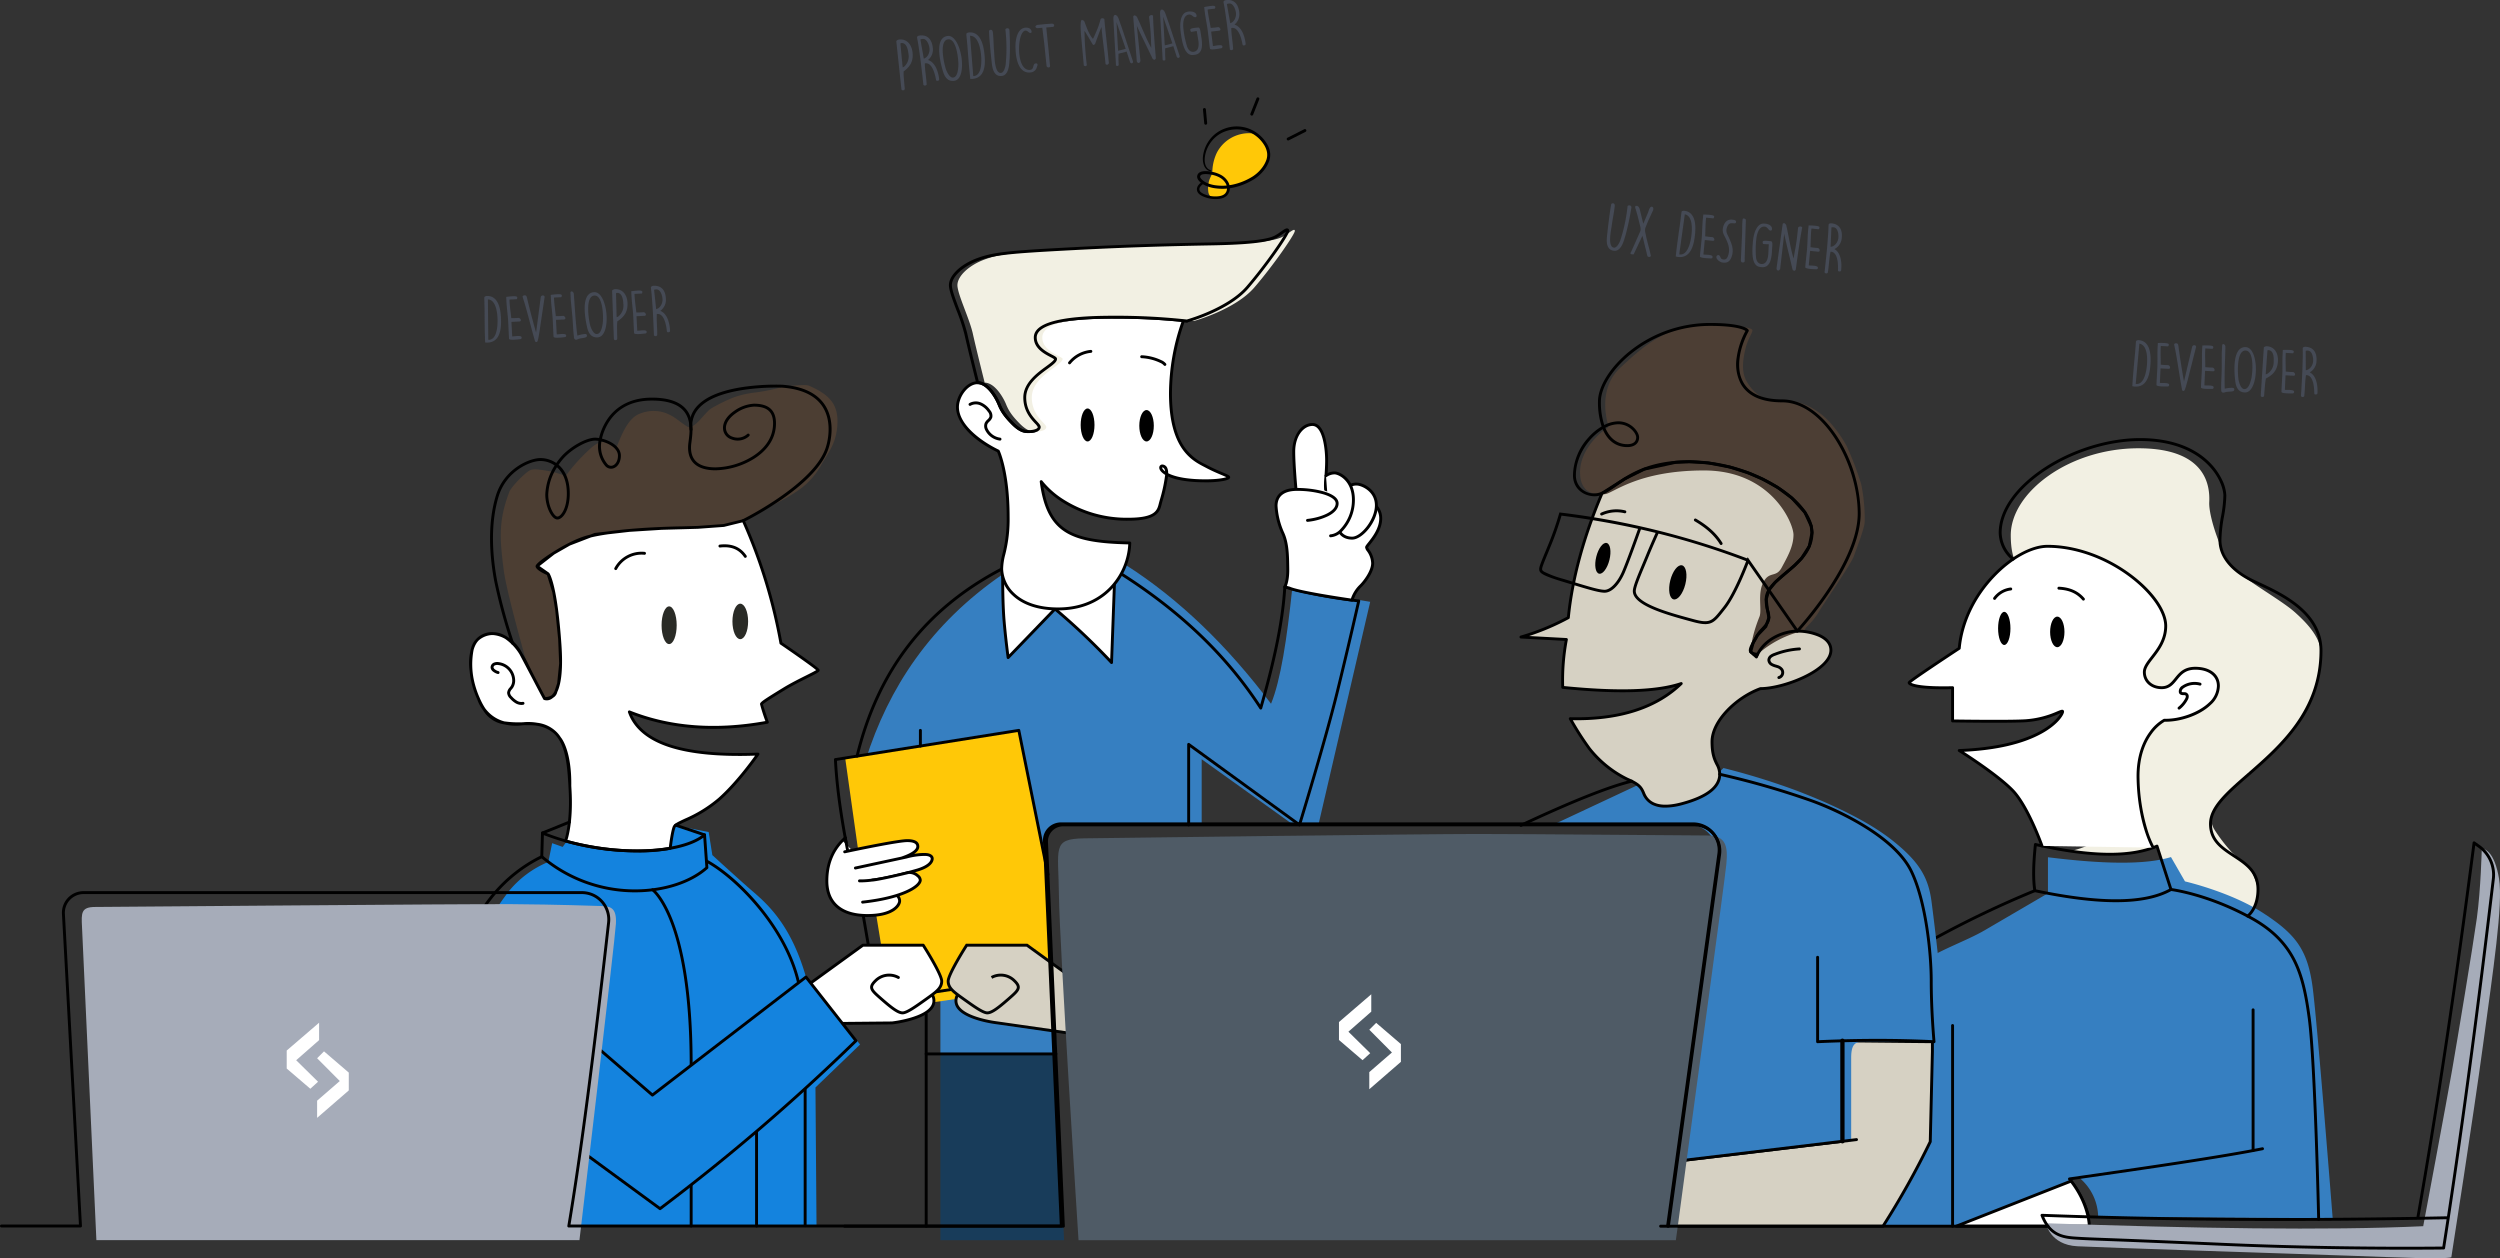 <svg xmlns="http://www.w3.org/2000/svg" width="975" height="490.73"><rect width="100%" height="100%" fill="#333333" stroke="none"/><g data-name="Group 943" transform="translate(-4047.652 -1892.735)"><path data-name="Path 2040" d="M4361.004 2317.263v51.319c0 .7-.014 1.395 0 2.091v.089a.732.732 0 001.462 0v-51.319c0-.7.014-1.4 0-2.091v-.089a.732.732 0 00-1.462 0z" fill="#2a2b26"/><g data-name="Group 926" transform="translate(4369.549 1930.727)"><path data-name="Path 2041" d="M44.862 372.705v72.981h48.229l-.768-16.734-2.1-55.905z" fill="#183c5a"/><path data-name="Path 2042" d="M117.034 182.269c20.933 13.326 39.766 31.612 56.771 54.211 3.731-9.054 6.239-25.463 8.253-44.843l30.422 5.077-20.2 86.994h-9.76l-35.763-25.594v25.594h-47.3c-7.72 0-9.064.014-10.289 1.049s-2.923 2.607-2.923 5.053 4 82.894 4 82.894H44.86v-92l-29.213-22.115c9.02-28.552 25.549-53.337 53.33-72.481 0 0 1.319 6.892 6.993 9.725s10.313 3.891 15.432 3.652 11.013-.969 15.146-4.222 8.45-7.101 10.486-12.994z" fill="#367fc1"/><path data-name="Path 2043" d="M7.718 257.624l5 35.5s14.189-3.1 17.438-3.145 5.867.234 5.8 1.569-1.992 3.508-1.992 3.508l-.057.694a18.283 18.283 0 014.493-.51c1.731.15 3.3.544 3.253 1.636a3.112 3.112 0 01-2.131 2.887c-1.577.639-5.761 2.148-5.761 2.148l.873.742s2.638 1.511 2.383 2.655-1.953 2.921-4.194 3.934-4.677 1.887-4.677 1.887a3.243 3.243 0 01.814 1.716 5.332 5.332 0 01-2.113 3.718 18.719 18.719 0 01-6.837 2.3c-2.333.172-.172.019-.172.019l5.936 36.386 62.861-9.161-.548-17.222-.637-10.955-.411-8.872-.71-8.3-3.216-15.914-3.028-15-3.3-16.328-1.348-6.671z" fill="#ffc807"/><path data-name="Path 2044" d="M150.675 39.056a3.256 3.256 0 01-1.35-2.539 9.749 9.749 0 01.8-5.259 10.791 10.791 0 00.582-1.344 7.991 7.991 0 00.242-1.684 18.248 18.248 0 011.691-6.6 14.137 14.137 0 0113.094-7.661 5.146 5.146 0 011.582.283 5.744 5.744 0 011.992 1.509c.779.817 1.511 1.676 2.243 2.534a6.464 6.464 0 01.585 1.262 7.589 7.589 0 01.661 1.514c.431 1.591-.2 3.256-.832 4.78a11.136 11.136 0 01-5.008 5.665 26.166 26.166 0 01-5.063 2.053 15.513 15.513 0 01-4.6.9c.016.607.021 1.12.038 1.727a2.509 2.509 0 01-.05.716 2.152 2.152 0 01-1.037 1.167c-1.578.979-3.951 1.88-5.57.977z" fill="#ffc807"/><path data-name="Path 2045" d="M86.802 303.658a.568.568 0 01-.557-.456l-11.253-55.7-70.481 11.209c.663 12.36 2.775 24.69 4.76 35.146a.57.57 0 01-1.118.213c-2.02-10.639-4.17-23.213-4.805-35.812a.569.569 0 01.479-.59l71.524-11.375a.568.568 0 01.647.449l11.36 56.235a.568.568 0 01-.445.67.581.581 0 01-.111.011z"/><path data-name="Path 2046" d="M37.054 253.528a.569.569 0 01-.569-.569v-6.1a.569.569 0 011.138 0v6.1a.568.568 0 01-.569.569z"/><path data-name="Path 2047" d="M141.684 284.277a.568.568 0 01-.568-.569v-31.394a.568.568 0 01.9-.46l42.579 30.926c1.528-5.015 10.173-33.521 14.363-50.53a2070.55 2070.55 0 008.364-35.4 181.012 181.012 0 01-27.623-5.235c-.76 12.28-3.739 27.15-9.354 46.7a.568.568 0 01-1.023.153c-13.129-20.221-30.871-37.288-54.24-52.176a.569.569 0 01.611-.959c23.107 14.721 40.751 31.568 53.9 51.474 5.476-19.25 8.342-33.875 9.011-45.954a.569.569 0 01.714-.518 179.806 179.806 0 0028.755 5.444.568.568 0 01.5.691c-.038.172-3.922 17.42-8.512 36.047s-14.513 51.028-14.612 51.353a.568.568 0 01-.878.293l-42.322-30.738v30.278a.567.567 0 01-.565.574z"/><g data-name="Group 915"><path data-name="Path 2048" d="M191.096 164.448s6.3 1.8 6.642 10.813" fill="#fff"/><path data-name="Path 2049" d="M197.737 175.83a.568.568 0 01-.567-.547c-.322-8.5-6.171-10.271-6.231-10.289a.569.569 0 01.314-1.093c.067.019 6.7 2.026 7.053 11.339a.568.568 0 01-.546.59z"/></g><g data-name="Group 916"><path data-name="Path 2050" d="M183.541 152.883s-.886-9.493-.886-14.748 2.8-10.578 7.3-10.578 5.528 9.281 5.528 14.059-.686 9.563-.41 11.261l19.815 6.666a6.939 6.939 0 011.684 4.687c0 5.626-5.506 10.419-5.506 11.238s2.366 2.775 2.366 6.188-3.458 7.689-4.869 9.009a12.7 12.7 0 00-3.188 5.4s-20.285-2.881-24.431-4.714l-1.216-.316" fill="#fff"/><path data-name="Path 2051" d="M205.378 196.633a.557.557 0 01-.08-.006c-.829-.117-20.277-2.894-24.538-4.738l-1.173-.3a.569.569 0 01.286-1.1l1.215.316a.52.52 0 01.088.031c3.671 1.622 20.648 4.143 23.785 4.6a13.583 13.583 0 013.218-5.185c1.635-1.53 4.688-5.62 4.688-8.594a8.349 8.349 0 00-1.674-4.688 3.109 3.109 0 01-.69-1.5c0-.4.295-.8 1.15-1.875 1.521-1.918 4.354-5.489 4.354-9.363a6.575 6.575 0 00-1.437-4.195l-19.673-6.618a.57.57 0 01-.38-.448 27.926 27.926 0 01.114-4.881c.135-1.974.289-4.21.289-6.471 0-4.666-1.036-13.49-4.96-13.49-3.31 0-6.734 3.744-6.734 10.01 0 5.168.875 14.6.883 14.7a.569.569 0 11-1.132.106c-.008-.1-.888-9.579-.888-14.8 0-5.479 2.944-11.147 7.871-11.147 2.266 0 3.948 1.9 5 5.653a36.586 36.586 0 011.1 8.975c0 2.3-.153 4.557-.29 6.549a38.184 38.184 0 00-.164 4.289l19.473 6.55a.568.568 0 01.221.137 7.481 7.481 0 011.85 5.089c0 4.271-2.993 8.044-4.6 10.07a12.32 12.32 0 00-.895 1.205 5.929 5.929 0 00.5.84 9.346 9.346 0 011.859 5.31c0 3.9-3.983 8.427-5.049 9.425a12.063 12.063 0 00-3.022 5.113.57.57 0 01-.565.431z"/></g><path data-name="Path 2052" d="M12.366 257.454a.554.554 0 01-.135-.016.569.569 0 01-.418-.687c8.221-33.638 26.759-57.622 56.673-73.324a.569.569 0 11.529 1.007c-29.608 15.542-47.958 39.285-56.1 72.587a.568.568 0 01-.549.433z"/><g data-name="Group 917"><path data-name="Path 2053" d="M112.729 189.782l-1.12 30.629a257.421 257.421 0 00-22.044-20.918l-18.291 18.974s-.955-6.961-1.57-14.2-.55-17.42-.55-17.42 15.366 24.319 43.575 2.935z" fill="#fff"/><path data-name="Path 2054" d="M111.609 220.976a.569.569 0 01-.422-.187A248.766 248.766 0 0089.6 200.273l-17.917 18.585a.569.569 0 01-.973-.318c-.01-.069-.965-7.058-1.573-14.225s-.553-17.37-.553-17.472a.569.569 0 011.05-.3c.058.091 5.9 9.145 16.7 11.095 8.083 1.459 16.846-1.337 26.045-8.312a.569.569 0 01.912.474l-1.119 30.629a.568.568 0 01-.568.548zm-21.573-21.831a262.682 262.682 0 0121.055 19.853l1.025-28.057c-7.677 5.602-15.077 8.352-22.077 8.204zm-20.312-10.546c.012 3.227.094 10.273.548 15.62.459 5.409 1.117 10.717 1.412 13l17.455-18.108a24.9 24.9 0 01-3.019-.357A27.772 27.772 0 0169.724 188.6z"/></g><path data-name="Path 2055" d="M89.866 373.615H39.315a.569.569 0 01-.569-.569v-15.524a.569.569 0 011.138 0v14.956h49.982a.569.569 0 110 1.137z"/><path data-name="Path 2056" d="M39.315 440.794a.569.569 0 01-.569-.569v-67.179a.569.569 0 011.138 0v67.179a.569.569 0 01-.569.569z"/><path data-name="Path 2057" d="M147.482 33.707a4.02 4.02 0 00-1.187 1 1.736 1.736 0 00-.426 1.268 1.7 1.7 0 00.729 1.112 5.912 5.912 0 001.421.749 11.03 11.03 0 003.245.748 10.776 10.776 0 001.668 0 6.687 6.687 0 001.592-.292 3.281 3.281 0 001.293-.745 2.771 2.771 0 00.716-1.257 3.723 3.723 0 00-.5-2.924 6.133 6.133 0 00-2.318-2.153 10.617 10.617 0 00-3.125-1.074 13.558 13.558 0 00-1.661-.221 6.773 6.773 0 00-1.6.059 1.531 1.531 0 00-1.079.56.71.71 0 00-.086.23.646.646 0 00-.009.233 1.319 1.319 0 00.243.545 3.69 3.69 0 00.5.558 6.348 6.348 0 00.618.505 7.441 7.441 0 001.414.793 12.52 12.52 0 003.216.864 19.144 19.144 0 006.739-.266 24.227 24.227 0 006.377-2.362c.5-.273 1-.555 1.466-.854a15.345 15.345 0 001.347-1 14.33 14.33 0 002.3-2.436 11.562 11.562 0 001.586-2.906 6.009 6.009 0 00.256-3.145 8.183 8.183 0 00-1.26-2.993 12.939 12.939 0 00-4.894-4.454 12.033 12.033 0 00-3.134-1.127 12.3 12.3 0 00-3.324-.24 12.56 12.56 0 00-3.279.635 12.036 12.036 0 00-5.479 3.713 12.812 12.812 0 00-1.812 2.834 12.533 12.533 0 00-.983 3.225c-.031.279-.084.562-.1.837a7.635 7.635 0 00-.021.833 6.176 6.176 0 00.26 1.636 3.622 3.622 0 00.773 1.4 2.522 2.522 0 001.366.775.22.22 0 01-.073.434 3.014 3.014 0 01-1.677-.828 4.2 4.2 0 01-.976-1.587 7.845 7.845 0 01-.314-3.611 13.383 13.383 0 01.95-3.473 13.713 13.713 0 011.854-3.1 12.887 12.887 0 015.882-4.13 13.376 13.376 0 017.19-.475 13.142 13.142 0 013.429 1.225 13.946 13.946 0 012.985 2.074 13.794 13.794 0 012.357 2.771 9.324 9.324 0 011.432 3.411 7.2 7.2 0 01-.3 3.746 12.761 12.761 0 01-1.742 3.217 15.433 15.433 0 01-2.486 2.645 16.359 16.359 0 01-1.457 1.087c-.516.333-1.03.621-1.552.909a25.422 25.422 0 01-6.693 2.492 20.349 20.349 0 01-7.165.258 13.687 13.687 0 01-3.514-.96 8.6 8.6 0 01-1.627-.921 7.424 7.424 0 01-.733-.6 4.872 4.872 0 01-.659-.744 2.467 2.467 0 01-.437-1.048 1.808 1.808 0 01.023-.636 1.884 1.884 0 01.226-.582 2.093 2.093 0 01.884-.794 3.611 3.611 0 01.988-.312 7.847 7.847 0 011.885-.069 14.715 14.715 0 011.8.244 11.765 11.765 0 013.457 1.206 7.168 7.168 0 012.729 2.572 5.343 5.343 0 01.682 1.816 4.466 4.466 0 01-.1 1.974 3.84 3.84 0 01-1.017 1.734 4.339 4.339 0 01-1.713.981 7.737 7.737 0 01-1.841.326 11.813 11.813 0 01-1.826-.013 12.044 12.044 0 01-3.536-.848 6.842 6.842 0 01-1.651-.9 3.286 3.286 0 01-.7-.746 2.308 2.308 0 01-.25-2.1 3.19 3.19 0 01.5-.89 4.953 4.953 0 011.48-1.229.467.467 0 01.458.813z"/><path data-name="Path 2058" d="M148.326 10.647a.569.569 0 01-.566-.516l-.5-5.369a.569.569 0 011.133-.105l.5 5.368a.569.569 0 01-.514.619z"/><path data-name="Path 2059" d="M166.298 7.098a.57.57 0 01-.528-.779l2.366-5.96a.569.569 0 111.057.419l-2.366 5.96a.57.57 0 01-.529.36z"/><path data-name="Path 2060" d="M180.494 16.79a.569.569 0 01-.258-1.077l6.552-3.321a.57.57 0 01.515 1.015l-6.552 3.321a.561.561 0 01-.257.062z"/><g data-name="Group 921"><g data-name="Group 918"><path data-name="Path 2061" d="M27.882 311.219a2.77 2.77 0 011.077 2.177c0 1.433-2.206 5.664-12.534 5.664S.568 314.225.568 305.552s3.883-13.851 7.181-16.763l-1.117 1.061" fill="#fff"/><path data-name="Path 2062" d="M16.426 319.63C5.834 319.63 0 314.63 0 305.554c0-6.988 2.551-12.931 7.375-17.189a.569.569 0 01.768.839l-1.118 1.061-.027.025c-3.889 3.962-5.859 9.09-5.859 15.264 0 4.158 1.3 7.379 3.857 9.575 2.6 2.233 6.448 3.365 11.431 3.365 9.936 0 11.966-4.019 11.966-5.1a2.19 2.19 0 00-.835-1.712.569.569 0 01.65-.933 3.343 3.343 0 011.322 2.645c0 1.736-2.354 6.236-13.104 6.236z"/></g><g data-name="Group 919"><path data-name="Path 2063" d="M7.751 288.79l.958 5.173-1.2.255s20.326-4.368 24.421-4.368c2.372 0 4.113.563 4.113 2.321 0 .932-.786 2.646-6.345 4.5l-18 3.875s11.6-2.5 17.334-3.731 6.6-1.57 9.783-1.57c1.637 0 2.843.591 2.843 1.638s-.933 3.071-6.074 4.527-15.515 4.277-22.294 4.141" fill="#fff"/><path data-name="Path 2064" d="M13.757 306.12h-.482a.569.569 0 01.023-1.137c7.07.149 18.406-3.064 22.128-4.119 4.173-1.182 5.661-2.832 5.661-3.98 0-.739-1.143-1.069-2.275-1.069a26.631 26.631 0 00-7.028.983c-.579.127-1.226.27-1.958.428h-.009l-.059.013-.609.131h-.006l-17.325 3.729a.569.569 0 01-.238-1.112s11.6-2.5 17.331-3.73l.611-.131.031-.007c5.348-1.784 5.927-3.354 5.927-3.947 0-.433 0-1.752-3.544-1.752-3.5 0-19.434 3.324-23.4 4.165l-.9.191a.569.569 0 01-.237-1.112l.661-.142-.857-4.628a.569.569 0 111.118-.207l.852 4.6c5.073-1.068 19.333-4 22.768-4 3.106 0 4.681.972 4.681 2.889 0 1-.663 1.959-1.978 2.861a20.518 20.518 0 014.179-.358c2.072 0 3.412.866 3.412 2.207 0 .973-.632 3.416-6.488 5.074-3.692 1.036-14.727 4.16-21.99 4.16z"/></g><g data-name="Group 920"><path data-name="Path 2065" d="M14.526 313.841c15.322-1.672 22.237-5.966 22.493-8.526.132-1.319-2.564-3.417-4.667-3.014 0 0-10.766 2.657-14.045 2.94" fill="#fff"/><path data-name="Path 2066" d="M14.523 314.412a.569.569 0 01-.062-1.134c8.618-.941 13.855-2.633 16.73-3.886 3.739-1.63 5.17-3.245 5.259-4.132a1.889 1.889 0 00-.762-1.237 4.2 4.2 0 00-3.219-1.164c-.624.154-10.863 2.67-14.116 2.95a.569.569 0 11-.1-1.133c3.2-.275 13.849-2.9 13.957-2.925l.028-.007a5.249 5.249 0 014.215 1.439 2.8 2.8 0 011.126 2.19c-.328 3.278-8.332 7.435-23 9.035a.5.5 0 01-.056.004z"/></g></g><g data-name="Group 922"><path data-name="Path 2067" d="M139.674 87.045a83.231 83.231 0 00-5.088 28.41c0 22.294 9.463 26.025 14.06 28.482s8.644 3.64 8.644 4.186-2.958 1.41-9.1 1.41-12.512-.773-15.833-3.094-.546-3.867.5-1.547-1.411 10.465-2.138 13.149-.864 6.461-12.512 6.461c-23.478 0-34.034-14.651-34.034-14.651 2.547 19.474 11.375 23.478 34.534 23.91 0 9.487-7.508 25.73-27.982 25.73-17.2 0-21.976-10.169-21.976-15.561s2.525-7.985 2.525-20.338c0-17.4-3.845-25.662-3.845-25.662-12.012-5.779-15.924-12.83-15.924-17.153s3.73-9.511 7.872-9.511 7.371 6.008 8.326 8.373 2.184 4.413 5.415 7.644 5.05 3.048 6.324 3.048 3.958-.364 3.958-1.775-5.641-4.322-5.641-11.511c0-8.326 12.011-12.558 12.011-15.049 0-1.023-7.917-2.764-7.917-8.36s11.262-7.917 30.3-7.917A245.911 245.911 0 01141 87.198" fill="#fff"/><path data-name="Path 2068" d="M90.725 200.059c-7.64 0-13.807-2.046-17.832-5.917a14.517 14.517 0 01-4.713-10.212 24.854 24.854 0 01.9-6.027 54.924 54.924 0 001.629-14.311c0-15.67-3.173-23.945-3.714-25.241-11.832-5.747-16.055-12.837-16.055-17.574 0-4.537 3.894-10.079 8.44-10.079 5.268 0 8.709 8.373 8.853 8.729.929 2.3 2.093 4.258 5.29 7.455 2.9 2.9 4.531 2.892 5.725 2.883h.2c1.385 0 3.389-.43 3.389-1.206a5.619 5.619 0 00-1.117-1.417c-1.692-1.828-4.525-4.889-4.525-10.094 0-5.671 5.3-9.545 8.8-12.109 1.422-1.04 3.022-2.211 3.194-2.836a10.631 10.631 0 00-1.385-.8c-2.437-1.273-6.516-3.4-6.516-7.667 0-5.709 10.1-8.485 30.871-8.485a265.125 265.125 0 0127.542 1.324.593.593 0 01.077.008c.833.09 1.28.148 1.3.151a.569.569 0 01-.147 1.128c-.017 0-.319-.041-.881-.1a84.261 84.261 0 00-4.892 27.8c0 9.045 1.6 16.019 4.766 20.728a20.146 20.146 0 008.25 6.862c.259.135.508.264.744.391 2.239 1.2 4.37 2.1 5.926 2.756 2.319.981 3.02 1.277 3.02 1.931 0 .474-.322 1.018-2.711 1.469a38.387 38.387 0 01-6.958.51c-4.617 0-10.614-.422-14.577-2.292a61.266 61.266 0 01-2.084 9.435l-.262.945c-.046.17-.09.346-.134.524-.671 2.683-1.591 6.356-12.926 6.356a47.068 47.068 0 01-26.133-7.419 37.83 37.83 0 01-7.049-5.9c1.384 8.529 4.126 13.587 8.995 16.721 4.844 3.118 12 4.487 24.7 4.724a.57.57 0 01.559.569 27.287 27.287 0 01-6.448 16.79c-3.676 4.326-10.489 9.497-22.111 9.497zm-31.349-88.224c-3.864 0-7.3 5-7.3 8.942 0 6.742 8.4 13.178 15.6 16.641a.563.563 0 01.27.272c.159.342 3.9 8.571 3.9 25.9a55.88 55.88 0 01-1.66 14.571 23.643 23.643 0 00-.865 5.767 13.651 13.651 0 004.363 9.392c3.809 3.663 9.7 5.6 17.043 5.6 11.187 0 17.723-4.952 21.234-9.106a26.281 26.281 0 006.169-15.5c-12.576-.272-19.762-1.7-24.726-4.893-5.469-3.521-8.49-9.535-9.794-19.5a.569.569 0 011.025-.407 33.143 33.143 0 008.11 7.213 45.956 45.956 0 0025.462 7.2c10.447 0 11.178-2.919 11.822-5.5.047-.186.093-.368.141-.546.073-.267.162-.589.264-.953a59.62 59.62 0 002.089-9.714q-.254-.155-.49-.321c-1.937-1.353-1.89-2.439-1.781-2.843a1.2 1.2 0 011.1-.882 2.17 2.17 0 012.027 1.478 4.764 4.764 0 01.3 1.913c2.982 1.549 8.059 2.393 14.51 2.393 4.589 0 7.193-.49 8.182-.853-.469-.235-1.231-.557-1.975-.873-1.577-.667-3.734-1.579-6.02-2.8-.232-.124-.478-.252-.733-.385-4.763-2.48-13.628-7.1-13.628-28.6a85.762 85.762 0 014.863-27.921c-4.017-.414-13.685-1.244-26.725-1.244-9.735 0-17.189.62-22.157 1.844-5.027 1.238-7.577 3.09-7.577 5.5 0 3.575 3.7 5.506 5.906 6.659 1.3.677 2.011 1.051 2.011 1.7 0 1.169-1.462 2.239-3.676 3.858-3.518 2.573-8.336 6.1-8.336 11.19 0 4.759 2.542 7.5 4.223 9.322.855.924 1.419 1.534 1.419 2.189 0 1.85-2.846 2.343-4.526 2.343h-.189c-1.314.007-3.3.023-6.537-3.216-3.32-3.319-4.581-5.458-5.54-7.833a21.056 21.056 0 00-2.885-4.93c-1.131-1.388-2.903-3.067-4.913-3.067zm72.085 32.478h-.023c-.079.006-.087.034-.09.047-.039.141.1.705 1.166 1.492a2.456 2.456 0 00-.176-.726c-.292-.648-.687-.812-.876-.812z"/></g><path data-name="Path 2069" d="M62.02 111.222c4.14 0 7.48 6.051 8.436 8.417s2.184 4.413 5.414 7.644 5.051 3.049 6.325 3.049 3.958-.364 3.958-1.774-5.642-4.323-5.642-11.511c0-8.326 12.012-12.558 12.012-15.049 0-1.024-7.917-2.764-7.917-8.36s11.261-7.917 30.3-7.917a245.9 245.9 0 0128.847 1.479s16.061-4.414 23.523-13.058 15.811-20.77 15.811-22.067-2.048.682-4.1 1.911-5.8 2.776-25.366 3.139-34.852.819-56.783 2-28.413 1.752-34.692 4.072S51.5 69.749 51.5 73.23s4.708 13.036 6.006 18.905 4.618 19.087 4.618 19.087" fill="#f2f0e3"/><path data-name="Path 2070" d="M68.104 133.837a.588.588 0 01-.1-.008 7.445 7.445 0 01-5.741-4.216 3.435 3.435 0 01-.112-2.665 4.469 4.469 0 011.02-1.324 2.818 2.818 0 00.822-1.115 2.349 2.349 0 00-.632-1.884 7.256 7.256 0 00-3-2.554 4.111 4.111 0 00-3.633.13.569.569 0 11-.587-.974 5.193 5.193 0 014.658-.206 8.365 8.365 0 013.485 2.937 3.356 3.356 0 01.81 2.848 3.745 3.745 0 01-1.117 1.623 3.542 3.542 0 00-.782.977 2.412 2.412 0 00.122 1.774 6.308 6.308 0 004.881 3.528.569.569 0 01-.095 1.13z"/><path data-name="Path 2071" d="M95.223 104.097a.569.569 0 01-.445-.922 12.8 12.8 0 018.727-4.7.569.569 0 01.1 1.133 11.641 11.641 0 00-7.937 4.271.57.57 0 01-.445.218z"/><path data-name="Path 2072" d="M132.404 104.709a.567.567 0 01-.454-.225 3.621 3.621 0 00-1.381-.97 18.827 18.827 0 00-7.21-1.811.569.569 0 11.052-1.136 19.96 19.96 0 017.648 1.921 4.69 4.69 0 011.8 1.309.569.569 0 01-.453.912z"/><ellipse data-name="Ellipse 234" cx="2.696" cy="6.432" rx="2.696" ry="6.432" transform="translate(99.563 121.312)"/><ellipse data-name="Ellipse 235" cx="2.832" cy="6.125" rx="2.832" ry="6.125" transform="translate(122.426 121.926)"/><path data-name="Path 2073" d="M79.029 130.902c-1.313 0-3.254-.154-6.317-3.217-3.319-3.319-4.58-5.458-5.54-7.833a21.043 21.043 0 00-2.937-4.95c-1.154-1.419-2.956-3.112-4.971-3.112a.571.571 0 01-.529-.778c-.534-2.131-3.369-13.476-4.535-18.755a76.326 76.326 0 00-3.105-9.315c-1.5-3.967-2.913-7.714-2.913-9.712 0-3.824 4.531-8.169 11.019-10.566 6.36-2.351 12.681-2.91 34.859-4.107 22.387-1.208 37.779-1.649 56.8-2 20.626-.384 23.525-2.124 25.083-3.059.578-.346 1.175-.769 1.7-1.141 1.337-.945 2.143-1.514 2.789-1.18a.919.919 0 01.466.9c0 1.7-9.093 14.495-15.95 22.439-7.488 8.676-23.14 13.052-23.8 13.235a.559.559 0 01-.224.015 248.111 248.111 0 00-28.772-1.474c-9.735 0-17.19.62-22.156 1.843-5.029 1.239-7.577 3.091-7.577 5.5 0 3.575 3.7 5.506 5.9 6.659 1.3.677 2.012 1.05 2.012 1.7 0 1.169-1.463 2.239-3.676 3.858-3.518 2.573-8.335 6.1-8.335 11.191 0 4.76 2.54 7.505 4.222 9.322.855.924 1.42 1.534 1.42 2.19 0 1.85-2.846 2.343-4.528 2.343h-.409zm-19.2-20.217c1.788.2 3.565 1.378 5.292 3.5a21.924 21.924 0 013.11 5.242c.929 2.3 2.092 4.258 5.29 7.454 2.9 2.9 4.531 2.891 5.725 2.883h.2c1.386 0 3.39-.429 3.39-1.206a5.578 5.578 0 00-1.117-1.417c-1.692-1.829-4.525-4.889-4.525-10.094 0-5.671 5.3-9.545 8.8-12.108 1.422-1.04 3.022-2.211 3.2-2.836a10.745 10.745 0 00-1.385-.8c-2.437-1.272-6.517-3.4-6.517-7.667 0-5.71 10.1-8.485 30.871-8.485a252.662 252.662 0 0128.8 1.469 73.27 73.27 0 008.793-3.236c4.456-1.968 10.561-5.233 14.343-9.615 7.428-8.606 14.574-19.14 15.561-21.385-.379.215-.919.6-1.349.9-.542.384-1.159.819-1.772 1.188-2.283 1.37-6.335 2.861-25.648 3.22-19.01.354-34.393.794-56.763 2-22.042 1.189-28.312 1.741-34.526 4.038-5.953 2.2-10.275 6.2-10.275 9.5 0 1.791 1.38 5.444 2.841 9.311a77.252 77.252 0 013.152 9.471c1.147 5.224 3.944 16.423 4.509 18.673z"/><g data-name="Group 923"><path data-name="Path 2074" d="M204.747 151.352a4.775 4.775 0 012.592-.545c1.82 0 7.553 2.32 7.553 8.281s-5.756 12.8-9.441 12.8-4.868-2.49-4.868-2.49" fill="#fff"/><path data-name="Path 2075" d="M205.451 172.452c-4 0-5.326-2.7-5.381-2.814a.569.569 0 011.027-.488c.042.086 1.1 2.165 4.354 2.165 3.423 0 8.872-6.677 8.872-12.228 0-5.7-5.562-7.712-6.984-7.712a4.462 4.462 0 00-2.272.447.574.574 0 01-.787-.152.565.565 0 01.138-.782 5.236 5.236 0 012.921-.649c2.312 0 8.122 2.632 8.122 8.849 0 6.322-5.967 13.364-10.01 13.364z"/></g><g data-name="Group 924"><path data-name="Path 2076" d="M197.017 170.975c3.6.059 8.912-6.245 8.912-14.025s-5.46-10.511-7.372-10.511a5.944 5.944 0 00-3.319 1.089" fill="#fff"/><path data-name="Path 2077" d="M197.07 171.544h-.06a.569.569 0 01.009-1.137h.05a5.917 5.917 0 003.745-1.987 16.5 16.5 0 004.549-11.471c0-7.561-5.3-9.941-6.8-9.941a5.421 5.421 0 00-2.974.971.569.569 0 01-.694-.9 6.5 6.5 0 013.668-1.208c2.034 0 7.938 2.728 7.938 11.079a17.676 17.676 0 01-4.888 12.281 6.907 6.907 0 01-4.543 2.313z"/></g><g data-name="Group 925"><path data-name="Path 2078" d="M188.047 164.956c5.665-.614 11.534-3.071 11.534-6.62s-8.462-5.46-15.629-5.46-8.189 3.958-8.189 6.415a29.644 29.644 0 002.684 10.76c1.82 4.095 1.82 9.1 1.888 13.923s-1.161 6.916-1.161 6.916" fill="#fff"/><path data-name="Path 2079" d="M179.175 191.46a.569.569 0 01-.49-.857c.011-.017 1.146-2.055 1.083-6.62l-.007-.538c-.063-4.585-.127-9.325-1.833-13.162a29.808 29.808 0 01-2.733-10.991c0-2.608 1.138-6.984 8.759-6.984 6.263 0 16.2 1.636 16.2 6.029 0 1.868-1.365 3.567-3.948 4.914a23.812 23.812 0 01-8.093 2.271.569.569 0 11-.123-1.131c5.346-.579 11.027-2.9 11.027-6.054 0-1.336-1.679-2.585-4.726-3.517a37.093 37.093 0 00-10.335-1.374c-4.986 0-7.622 2.022-7.622 5.847a29.165 29.165 0 002.636 10.53c1.8 4.049 1.866 8.908 1.93 13.607l.007.538c.07 4.925-1.184 7.121-1.238 7.212a.57.57 0 01-.494.28z"/></g></g><path data-name="Path 2080" d="M4833.07 2110.357s-1.218-2.753-1.218-8.849c0-16.744 22.761-33.942 49.787-33.942s27.891 15.288 27.618 21.021 4.774 19.92 8.438 24.61 19.225 13.245 24.775 18.159 11.166 11.057 10.3 17.927-1.965 14.361-5.9 20.537a97.44 97.44 0 01-16.391 19.683c-6.559 5.807-16.48 14.843-18.735 18.341s-1.936 6.137-.343 8.64a63.9 63.9 0 006.552 8.508c2.246 2.364 6 4.327 7.1 6.281s3.842 7.751 3.15 10.153-.135 4.081-3.484 8.167c0 0-26.9-10.588-27.51-10.588s-6.358-10.189-6.358-10.189l-1.968-6.1c-6.729 3.463-18.28 3.941-33.866 1.923 0 0 11.959-1.946 15.917-10.272s4.914-14.469 5.392-24.569 1.911-27.709 7.3-29.073c0 0-4.026-2.389-4.026-5.733s9.213-17.062 9.213-17.062-2.57-6.029-10.486-12.217-20.748-17.562-30.076-17.562c-3.912 0-14.7 2.867-14.7 2.867z" fill="#f2f0e3"/><path data-name="Path 2081" d="M4821.695 2255.531l24.658-14.41v-14.06c20.431 2.54 37.5 3.135 47.979-.068l5.46 9.487s17.813 4.095 30.507 12.353 17.449 14.287 19.36 29.574 7.734 89.451 7.734 89.451l-91.452-.557a20.332 20.332 0 00-7.464-15.333l-3.729.535.341.966-45.248 17.484h-27.821l18.516-72.025-18.516.046c-2.305-30.289 24.506-34.578 39.675-43.443z" fill="#367fc1"/><path data-name="Path 2082" d="M4926.36 2342.016a.568.568 0 01-.568-.569v-54.85a.569.569 0 111.137 0v54.85a.568.568 0 01-.569.569z"/><path data-name="Path 2083" d="M4872.873 2244.593c-8.718 0-19.263-1.314-31.754-3.94a.569.569 0 01-.445-.469c-.682-4.378-.611-10.15.224-18.164a.571.571 0 01.234-.4.566.566 0 01.456-.093c21.548 4.847 36.94 5.065 47.059.67a.569.569 0 01.768.347l5.46 16.926a.571.571 0 01-.262.67c-5.27 2.968-12.47 4.453-21.74 4.453zm-31.133-4.972c24.933 5.206 41.924 5.124 51.908-.251l-5.125-15.889c-10.248 4.2-25.494 3.969-46.559-.707-.739 7.351-.81 12.733-.221 16.847z"/><g data-name="Group 927"><path data-name="Path 2084" d="M4887.4 2223.308s-5.489-9.418-5.9-26.889 10.238-22.795 10.238-22.795c8.394.273 21.088-5.119 21.088-13.377 0-4.5-3.959-6.893-9.009-6.893-7.848 0-7.1 7.575-13.1 7.575-3.754 0-6.757-2.388-6.757-6.074 0-4.436 8.327-8.8 8.327-18.018 0-11.67-22.431-31.053-46.09-31.053-12.262 0-32.4 17.471-34.443 39.784 0 0-19.452 12.767-19.519 13.381s2.662 2.321 16.925 1.979v12.968s21.632.351 28.392-.069c8.8-.546 13.854-4.095 14.468-3.685s-5.6 13.991-40.266 15.288c0 0 14.514 9.077 20.793 15.538 5.984 6.158 11.489 21.674 11.489 21.674" fill="#fff"/><path data-name="Path 2085" d="M4887.4 2223.877a.568.568 0 01-.492-.282c-.227-.39-5.567-9.745-5.976-27.163-.215-9.187 2.643-15.023 5.078-18.3a17.273 17.273 0 015.474-5.015.558.558 0 01.273-.06c5.988.193 13.458-2.512 17.369-6.3a9.031 9.031 0 003.132-6.51c0-3.842-3.312-6.324-8.44-6.324-3.914 0-5.537 2.01-7.107 3.955-1.437 1.78-2.922 3.62-6 3.62-4.245 0-7.325-2.793-7.325-6.643 0-2.012 1.467-3.907 3.166-6.1 2.3-2.972 5.161-6.669 5.161-11.914 0-5.579-5.472-13.211-13.941-19.445-9.531-7.016-21.042-11.04-31.58-11.04-6.059 0-13.968 4.349-20.64 11.349-7.617 7.991-12.318 17.906-13.236 27.919a.568.568 0 01-.254.424c-6.646 4.362-17.151 11.376-19.079 12.952.764.452 3.962 1.659 16.16 1.365a.568.568 0 01.582.569v12.407c3.439.051 21.732.3 27.787-.075a36.56 36.56 0 0012.4-3.066c1.438-.6 1.975-.823 2.422-.526.285.19.361.526.229 1-.394 1.4-2.728 4.9-8.74 8.2-7.36 4.035-17.529 6.406-30.244 7.052 3.909 2.521 14.254 9.384 19.374 14.653 6 6.176 11.39 21.242 11.617 21.88a.569.569 0 01-1.072.38c-.054-.154-5.531-15.47-11.361-21.468-6.158-6.337-20.542-15.362-20.687-15.452a.569.569 0 01.28-1.051c9.5-.355 22.792-1.922 32.217-7.37 4.569-2.642 6.68-5.359 7.321-6.622-.272.105-.6.241-.919.375a37.593 37.593 0 01-12.765 3.151c-6.706.415-28.219.073-28.437.069a.568.568 0 01-.559-.568v-12.385c-9.315.19-15.369-.5-16.653-1.9a.9.9 0 01-.269-.722c.043-.389.071-.646 10.033-7.331 4.225-2.834 8.492-5.643 9.511-6.313 1-10.174 5.8-20.223 13.519-28.326 6.88-7.217 15.1-11.7 21.464-11.7 10.775 0 22.532 4.1 32.254 11.261 8.885 6.54 14.4 14.342 14.4 20.361 0 5.633-2.994 9.5-5.4 12.611-1.571 2.03-2.929 3.784-2.929 5.407 0 3.19 2.6 5.505 6.188 5.505 2.531 0 3.727-1.482 5.112-3.2 1.657-2.052 3.534-4.378 7.992-4.378 5.818 0 9.577 2.929 9.577 7.462a10.122 10.122 0 01-3.478 7.328c-4.686 4.536-12.58 6.757-18.042 6.622a17.056 17.056 0 00-4.994 4.667c-2.309 3.131-5.019 8.716-4.812 17.542a72.44 72.44 0 003.062 19.794 37.09 37.09 0 002.758 6.823.569.569 0 01-.491.854z"/></g><path data-name="Path 2086" d="M4801.289 2259.803a.569.569 0 01-.271-1.07 388.716 388.716 0 0140-19.165.569.569 0 11.422 1.056 387.651 387.651 0 00-39.883 19.109.567.567 0 01-.268.07z"/><path data-name="Path 2087" d="M4951.934 2368.863a.569.569 0 01-.569-.556c-.014-.613-1.391-61.479-3.68-78.449-1.2-8.9-2.637-16.089-5.746-22.257-3.421-6.789-8.7-11.987-16.625-16.359-16.771-9.258-30.909-11.018-31.05-11.035a.569.569 0 01.134-1.13c.143.017 14.5 1.8 31.465 11.169 8.13 4.488 13.562 9.84 17.09 16.843 3.18 6.309 4.641 13.6 5.857 22.617 2.3 17.033 3.676 77.963 3.69 78.576a.569.569 0 01-.556.581z"/><path data-name="Path 2088" d="M4897.489 2169.473a.569.569 0 01-.364-1.006 10.578 10.578 0 002.758-3.327 1.642 1.642 0 00.234-.851c-.011-.141-.034-.436-.56-.445h-.175c-.6 0-1.828 0-1.992-1.226a2.581 2.581 0 011.361-2.478 8.61 8.61 0 017.071-1.142.569.569 0 01-.291 1.1 7.655 7.655 0 00-4.114.035c-1.146.347-3.047 1.228-2.9 2.333.022.163.114.24.858.24h.2a1.587 1.587 0 011.676 1.494 2.686 2.686 0 01-.355 1.456 11.7 11.7 0 01-3.044 3.685.565.565 0 01-.363.132z"/><path data-name="Path 2089" d="M4924.234 2250.576a.569.569 0 01-.333-1.031c1.315-.959 3.8-4.266 3.8-9.9 0-6.7-4.457-9.614-9.177-12.7-4.592-3.006-9.34-6.114-9.34-12.913 0-6.635 6.574-12.366 14.9-19.623 12.558-10.947 28.188-24.571 28.188-47.943 0-14.423-14.936-21.4-23.859-25.569-1-.467-1.944-.908-2.759-1.311-8.244-4.074-12.784-9.847-12.784-16.253a56.242 56.242 0 011.008-9.3 49.664 49.664 0 00.9-8.032c0-2.164-1.382-7.572-6.615-12.555-4.174-3.976-12.048-8.716-25.849-8.716-12.2 0-25.923 4.23-36.712 11.313-11.006 7.225-17.317 16.153-17.317 24.495a13.191 13.191 0 004.85 9.791.569.569 0 01-.678.913 14.107 14.107 0 01-5.308-10.7c0-8.731 6.5-18.006 17.83-25.446 10.967-7.2 24.924-11.5 37.336-11.5 7.826 0 18.8 1.566 26.634 9.03a24.9 24.9 0 015.4 7.423 15.17 15.17 0 011.567 5.955 50.377 50.377 0 01-.917 8.218 55.345 55.345 0 00-.993 9.117c0 5.951 4.315 11.36 12.15 15.233.805.4 1.744.836 2.736 1.3 4.451 2.08 10.547 4.927 15.543 9.132 5.953 5.009 8.973 10.887 8.973 17.469a49.076 49.076 0 01-9.616 29.3c-5.574 7.834-12.687 14.034-18.962 19.5-8.105 7.067-14.51 12.648-14.51 18.766 0 6.184 4.287 8.99 8.826 11.962 4.765 3.118 9.692 6.344 9.692 13.655 0 7.666-4.1 10.7-4.279 10.827a.562.562 0 01-.325.093z"/><path data-name="Path 2090" d="M4825.537 2126.691a.568.568 0 01-.446-.92 9.7 9.7 0 016.7-3.9.569.569 0 01.124 1.131 8.481 8.481 0 00-5.927 3.472.57.57 0 01-.451.217z"/><path data-name="Path 2091" d="M4860.177 2126.964a.568.568 0 01-.433-.2c-2.189-2.573-5.1-3.865-9.15-4.067a.568.568 0 01.057-1.135c4.329.215 7.586 1.676 9.959 4.464a.568.568 0 01-.433.938z"/><ellipse data-name="Ellipse 236" cx="2.411" cy="6.461" rx="2.411" ry="6.461" transform="translate(4826.904 2131.355)"/><ellipse data-name="Ellipse 237" cx="2.798" cy="5.96" rx="2.798" ry="5.96" transform="translate(4847.196 2133.22)"/><g data-name="Group 929" transform="translate(4640.26 2018.697)"><path data-name="Path 2092" d="M92.4 130.259c2.931-7.227 10.839-10.09 15.952-10.09s13.091 1.908 13.091 7.461c0 7.939-18.543 14.969-27.474 14.969-9.067 3.272-18.884 12.407-18.884 20.725s3 8.59 3 12.68-3.272 8.385-14.657 11.453-14.078-1.772-15.067-4.193-2.113-3.511-6.34-5.351a42.646 42.646 0 01-14.726-11.863 117.887 117.887 0 01-7.5-11.726c19.049.452 33.422-4.179 43.291-13.7-10.406 3.5-26.7 3.469-46.222 1.5a86.364 86.364 0 011.432-18.68l-17.725-.955a92.916 92.916 0 0018.476-7.567c1.532-15.46 6.017-31.658 13.165-48.524l8.878-5.61 7.6-3.784 12.316-2.675 5.306-.219 7.295.468 8.395 1.61 7.127 2.256 5.689 2.448 5.885 3.277 5.545 4.114 5.075 5.6 2.431 5.272.326 2.638-1.059 5.267-2.992 4.7-2.817 2.871-3.98 3.407-3.486 3.088-2.5 3.09-1.024 3.526.4 3.717.636 3.464-1.189 3.474-3.319 3.479-1.614 2.856-.976 3.484z" fill="#d6d1c3"/><g data-name="Group 928"><path data-name="Path 2093" d="M160.192 319.298l.835-35.085v-3.9l-35.09-.353v39.185l-65.786 7.889-3.476 25.225h85.085a326.1 326.1 0 0018.432-32.961z" fill="#d6d1c3"/><path data-name="Path 2094" d="M141.76 352.824H56.676a.568.568 0 01-.563-.646l3.475-25.226a.571.571 0 01.5-.487l65.284-7.828v-38.68a.568.568 0 01.568-.568h.006l35.09.353a.568.568 0 01.563.569v3.9l-.835 35.1a.578.578 0 01-.058.235 327.849 327.849 0 01-18.463 33.015.569.569 0 01-.483.263zm-84.433-1.137h84.121a326.924 326.924 0 0018.177-32.526l.833-34.961v-3.327l-33.954-.342v38.61a.568.568 0 01-.5.565l-65.349 7.836zm102.864-32.389z"/></g><path data-name="Path 2095" d="M12.636 195.909l33.546-15.72a12.917 12.917 0 012.333 3.44c1.343 2.565 4.036 5.632 10.273 4.815s14.278-4.4 15.581-5.794 3.492-3.26 3.576-5.4.341-2.431.341-2.431l1.25-1.25a270.54 270.54 0 0127.724 8.521c13.363 5.045 28.5 11.976 38.382 19.884s13.749 13.883 15.021 23.5 2.545 21.248 2.545 21.248l1.563 33.587s-27.788-.034-30.821 0-4.6.954-4.6 6.34v32.459l-65.835 7.3 10.887-122.862s1.649-1.843.586-3.165-3.606-4.445-7.9-4.458-54.452-.014-54.452-.014z" fill="#367fc1"/><path data-name="Path 2096" d="M92.881 129.203c-3.224 2.985-3.754-3.52.711-14.68 1.03-2.574-.854-8.868 1.5-13.4s4.942-1.61 7.158-5.735 4.6-8.215 4.6-12.783-8.691-25.088-34.87-25.088-35.656 9.088-38.691 9.248-9.673.429-9.673-8.568 8.21-15.75 9.986-16.8.869-1.191.438-3.646-2.607-12.936 5.208-20.228 15.809-14.7 28.361-16.156 23.155.263 23.221 1.43-1.76 3.087-2.807 7.615-1.472 9.053.667 12.551 5.242 7.067 11.138 7.072 11.026.63 16.762 4.732 9.882 11.089 11.081 13.41a116.951 116.951 0 015.612 14.8 68.278 68.278 0 011.348 14.653c-.2 2.761-3.131 10.2-4.259 13.366s-12.341 19.316-13.858 22.03a28.776 28.776 0 01-4.667 5.637l-.851 1.326a40.87 40.87 0 00-18.115 9.214z" fill="#4c3e34"/><path data-name="Path 2097" d="M101.148 138.857a.569.569 0 01-.154-1.116 1.486 1.486 0 00.827-2.273 2.857 2.857 0 00-1.529-.96c-.175-.059-.353-.113-.529-.167a7.446 7.446 0 01-1.64-.647 2.673 2.673 0 01-1.442-2.255 2.532 2.532 0 011.02-1.894 5.858 5.858 0 011.688-.862 32.21 32.21 0 019.8-2.133.57.57 0 01.052 1.137 31.1 31.1 0 00-9.455 2.063 4.948 4.948 0 00-1.374.684 1.43 1.43 0 00-.591 1.025 1.612 1.612 0 00.879 1.253 6.5 6.5 0 001.4.541c.188.057.375.114.56.176a4.018 4.018 0 012.106 1.4 2.625 2.625 0 01-1.458 4.012.582.582 0 01-.16.016z"/><path data-name="Path 2098" d="M92.84 129.772c-.391 0-2.3-.062-3.149-1.223-.808-1.1.412-3.211 1.7-5.445.307-.533.6-1.037.843-1.5a12.565 12.565 0 011.972-2.489c1.214-1.3 2.47-2.651 2.47-4.2a7.992 7.992 0 00-.41-2.572 14.149 14.149 0 01-.622-4.609c0-4.137 3.766-7.27 7.753-10.586 4.738-3.942 10.108-8.409 10.108-15.365 0-5.973-5.586-12.8-14.943-18.257a65.97 65.97 0 00-32.255-8.854c-15.559 0-23.146 5.259-28.686 9.1-3.071 2.128-5.5 3.81-8.265 3.81-4.224 0-8.5-2.826-8.5-8.227a22.553 22.553 0 015.886-14.553 22.177 22.177 0 015.291-4.448 29.511 29.511 0 01-1.428-9.7c0-5.929 4.869-13.654 12.4-19.681A50.293 50.293 0 0174.3-.002c9.9 0 14.283 1.445 15.031 2.683a.567.567 0 01.011.569c-3.08 5.576-5.436 14.19-1.941 20.114 2.525 4.278 7.6 6.447 15.078 6.447 7.633 0 15.48 5.363 21.527 14.713a57.2 57.2 0 019.039 29.76c0 8.408-4.092 18.756-12.164 30.757a140.212 140.212 0 01-12.122 15.511.569.569 0 11-.832-.775c.239-.257 23.98-25.951 23.98-45.493 0-19.507-13.579-43.336-29.428-43.336-7.911 0-13.313-2.358-16.057-7.007a16.361 16.361 0 01-1.726-10.461A31.007 31.007 0 0188.13 3.097c-.8-.537-3.85-1.963-13.83-1.963A49.147 49.147 0 0043.716 11.86c-7.277 5.819-11.979 13.2-11.979 18.793a28.51 28.51 0 001.309 9.144 12.357 12.357 0 015.486-1.441c4.954 0 8.113 4.1 8.113 6.25 0 2.341-1.767 3.8-4.613 3.8-4.385 0-7.689-2.49-9.589-6.976-5.49 3.317-10.454 10.464-10.454 17.929a6.919 6.919 0 007.362 7.089c2.413 0 4.709-1.592 7.617-3.607 5.664-3.925 13.419-9.3 29.333-9.3a67.139 67.139 0 0132.828 9.008c9.711 5.665 15.508 12.858 15.508 19.239 0 7.49-5.588 12.138-10.519 16.24-3.939 3.277-7.342 6.108-7.342 9.712a13.173 13.173 0 00.576 4.291 9.048 9.048 0 01.455 2.89c0 1.994-1.475 3.576-2.775 4.973a11.816 11.816 0 00-1.8 2.247c-.255.48-.55.992-.864 1.534-.694 1.2-2.138 3.7-1.77 4.2.468.64 1.791.759 2.264.758h.008a.569.569 0 01.009 1.137zM33.46 40.865c1.719 4.117 4.673 6.4 8.582 6.4 3.024 0 3.476-1.665 3.476-2.658 0-1.562-2.636-5.113-6.976-5.113a11.305 11.305 0 00-5.083 1.371z"/><path data-name="Path 2099" d="M78.628 86.583a.569.569 0 01-.484-.27c-2.123-3.439-5.253-6.3-9.848-8.989a.569.569 0 01.575-.982c4.761 2.791 8.016 5.769 10.241 9.373a.569.569 0 01-.186.783.563.563 0 01-.298.085z"/><path data-name="Path 2100" d="M32.043 75.084a.569.569 0 01-.212-1.1 14.364 14.364 0 019.41-.884.57.57 0 11-.306 1.1 13.279 13.279 0 00-8.68.844.562.562 0 01-.212.04z"/><path data-name="Path 2101" d="M.569 196.479a.569.569 0 01-.242-1.084c19.761-9.267 34.32-15.069 43.273-17.244a.569.569 0 11.268 1.105c-8.879 2.157-23.367 7.933-43.058 17.168a.574.574 0 01-.241.055z"/><path data-name="Path 2102" d="M161.664 280.877h-.029c-14.111-.722-29.37-.722-45.35 0a.561.561 0 01-.418-.157.568.568 0 01-.176-.411v-32.928a.569.569 0 011.138 0v32.333c15.555-.686 30.422-.688 44.211-.006-.226-2.638-1.036-12.837-1.036-23.123 0-10.733-2.066-30.938-7.76-42.609-5.644-11.57-23.542-21.573-38.409-27.076a318.155 318.155 0 00-35.875-10.341.569.569 0 11.243-1.111 319.263 319.263 0 0136.026 10.384 113.057 113.057 0 0123.606 11.833c7.631 5.145 12.822 10.465 15.43 15.811 5.778 11.844 7.875 32.269 7.875 43.108 0 11.833 1.078 23.554 1.088 23.672a.568.568 0 01-.566.621z"/><path data-name="Path 2103" d="M60.152 327.598a.569.569 0 01-.066-1.134l71.242-8.543a.57.57 0 11.136 1.13l-71.243 8.543a.571.571 0 01-.069.004z"/><ellipse data-name="Ellipse 238" cx="6.168" cy="2.639" rx="6.168" ry="2.639" transform="rotate(-76 76.389 30.358)"/><ellipse data-name="Ellipse 239" cx="6.84" cy="3.029" rx="6.84" ry="3.029" transform="rotate(-76 97.084 16.962)"/><path data-name="Path 2104" d="M107.888 120.493L89.28 93.768c-1.221 3.165-5.108 12.817-8.884 17.594l-.546.693c-4.044 5.136-5.129 6.518-12.459 4.5-.467-.129-.968-.264-1.5-.408-10.494-2.848-21.69-6.327-21.69-11.594 0-1.746 1.794-6.019 3.695-10.542a366.155 366.155 0 001.528-3.672c1.486-3.648 3.908-9.027 3.932-9.081l1.037.467c-.024.053-2.437 5.413-3.916 9.043-.488 1.2-1.019 2.461-1.533 3.683-1.773 4.22-3.606 8.584-3.606 10.1 0 4.838 13.564 8.519 20.852 10.5.529.144 1.033.28 1.5.409 6.6 1.814 7.312.911 11.263-4.109l.548-.694c4.347-5.5 9.046-18.169 9.093-18.3l.377-1.023 19.849 28.505z"/><path data-name="Path 2105" d="M33.189 105.193c-2.227 0-6.391-1.266-13.292-3.362l-3.155-.957C8.1 98.263 7.68 97.327 7.681 95.898c0-.856.7-2.581 2.414-6.746q.658-1.6 1.468-3.58a118.508 118.508 0 003.865-11.21l.132-.473.487.061a308.656 308.656 0 0173.284 18.077l-.409 1.061a294.47 294.47 0 00-41.566-12.557c-.823 2.321-4.527 12.7-6.293 16.8-2.093 4.849-5.109 7.862-7.874 7.862zm-16.8-30.053c-.426 1.455-1.821 6.06-3.771 10.86-.539 1.325-1.032 2.519-1.47 3.586-1.353 3.279-2.329 5.648-2.329 6.29 0 .408 0 .641.81 1.134a38.49 38.49 0 007.444 2.775q1.666.5 3.157.957c6.8 2.066 10.9 3.313 12.961 3.313 2.232 0 4.977-2.885 6.829-7.178 1.722-3.99 5.313-14.045 6.219-16.594-9.644-2.126-19.566-3.833-29.851-5.142z"/><path data-name="Path 2106" d="M125.938 319.976a.835.835 0 01-.835-.835v-39.186a.836.836 0 111.671 0v39.185a.836.836 0 01-.836.836z"/><path data-name="Path 2107" d="M56.916 189.009a11.336 11.336 0 01-5.181-1.084 8.158 8.158 0 01-3.9-4.446c-.915-2.24-1.868-3.228-6.041-5.046a43.055 43.055 0 01-14.954-12.042 119.489 119.489 0 01-7.542-11.793.568.568 0 01.511-.843c17.55.415 31.335-3.577 41.042-11.873-9.633 2.555-24.088 2.816-44.044.8a.569.569 0 01-.512-.547 87.29 87.29 0 011.324-18.165l-17.08-.92a.569.569 0 01-.127-1.115 92.847 92.847 0 0018.1-7.378c1.532-15.095 5.964-31.373 13.176-48.389a.561.561 0 01.219-.259l8.878-5.609a.466.466 0 01.051-.028l7.6-3.784a.577.577 0 01.133-.047l12.316-2.675a.534.534 0 01.1-.012l5.307-.219a.485.485 0 01.06 0l7.295.468c.023 0 .047 0 .071.009l8.394 1.61a.557.557 0 01.064.016l7.127 2.256a.83.83 0 01.053.02l5.689 2.448a.571.571 0 01.052.025l5.885 3.277a.472.472 0 01.062.04l5.544 4.113a.5.5 0 01.082.074l5.077 5.6a.6.6 0 01.1.144l2.431 5.271a.581.581 0 01.048.168l.326 2.638a.583.583 0 01-.007.182l-1.059 5.267a.579.579 0 01-.078.193l-2.992 4.7a.541.541 0 01-.074.093l-2.817 2.871a.596.596 0 01-.037.034l-3.98 3.407-3.443 3.051-2.4 2.964-.961 3.309.381 3.584.632 3.443a.576.576 0 01-.021.287l-1.189 3.475a.579.579 0 01-.126.208l-3.271 3.428-1.546 2.734-.863 3.08 1.4 1.276c3.338-7.1 11.4-9.7 16.158-9.7 5.489 0 13.658 2.139 13.658 8.03 0 8.315-18.673 15.485-27.942 15.536a34.462 34.462 0 00-12.534 8.3c-3.793 3.947-5.882 8.159-5.882 11.86 0 4.757.974 6.738 1.832 8.487a8.649 8.649 0 011.167 4.194c0 5.268-5.073 9.306-15.078 12a25.947 25.947 0 01-6.664 1.004zm-36.137-34.1a114.184 114.184 0 006.969 10.8 42.428 42.428 0 0014.5 11.682c4.183 1.822 5.548 2.985 6.64 5.658.7 1.724 2.845 6.97 14.391 3.859 9.447-2.546 14.236-6.214 14.236-10.9a7.531 7.531 0 00-1.049-3.692c-.869-1.767-1.95-3.967-1.95-8.988 0-8.559 9.959-17.9 19.259-21.26a.561.561 0 01.194-.034c4.5 0 11.271-1.789 16.84-4.452 6.4-3.058 10.065-6.683 10.065-9.948 0-2.246-1.444-4.027-4.29-5.293a21.338 21.338 0 00-8.23-1.6c-4.614 0-12.529 2.593-15.426 9.735a.57.57 0 01-.911.207l-2.25-2.045a.567.567 0 01-.165-.574l.976-3.484a.555.555 0 01.052-.126l1.615-2.856a.563.563 0 01.083-.113l3.233-3.388 1.1-3.216-.609-3.318c0-.014 0-.028-.006-.042l-.4-3.717a.572.572 0 01.02-.219l1.024-3.527a.572.572 0 01.1-.2l2.5-3.09a.546.546 0 01.064-.068l3.486-3.088 3.969-3.4 2.759-2.811 2.9-4.562 1.02-5.073-.3-2.458-2.357-5.112-4.979-5.491-5.471-4.057-5.827-3.245-5.637-2.425-7.068-2.238-8.326-1.6-7.229-.463-5.228.215-12.2 2.65-7.512 3.739-8.7 5.5c-7.172 16.963-11.564 33.178-13.053 48.195a.57.57 0 01-.3.444 94.11 94.11 0 01-15.524 6.671l14.534.783a.574.574 0 01.417.216.568.568 0 01.111.456 86.176 86.176 0 00-1.437 18.06c21.271 2.113 36.152 1.615 45.487-1.523a.569.569 0 01.576.948c-9.556 9.223-23.416 13.892-41.215 13.892-.478-.001-.972-.004-1.471-.012z"/></g><path data-name="Path 2108" d="M4809.158 2371.52a.568.568 0 01-.568-.568v-78.258a.569.569 0 011.138 0v78.258a.569.569 0 01-.57.568z"/><path data-name="Path 2109" d="M4862.256 2367.87a.569.569 0 01-.55-.424 42.41 42.41 0 00-7.413-14.6.57.57 0 01.375-.9c30.667-4.395 59.5-8.6 75.225-11.756a.569.569 0 11.224 1.115c-15.6 3.13-44.015 7.284-74.345 11.632a42.821 42.821 0 017.036 14.225.569.569 0 01-.4.7.576.576 0 01-.152.008z"/><g data-name="Group 930"><path data-name="Path 2110" d="M4855.372 2353.356l-44.761 17.6h51.867s.124-8.232-7.106-17.6z" fill="#fff"/><path data-name="Path 2111" d="M4862.482 2371.521h-51.867a.569.569 0 01-.208-1.1l44.761-17.6a.569.569 0 01.659.182c7.262 9.418 7.229 17.608 7.225 17.952a.569.569 0 01-.57.566zm-48.866-1.137h48.274c-.13-1.957-.994-8.767-6.706-16.342z"/></g><path data-name="Path 2114" d="M4390.038 2283.564a.568.568 0 01-.56-.472l-5.722-33.202a.57.57 0 011.122-.194l5.63 32.657 67.459-10.31a.569.569 0 01.172 1.125l-68.011 10.394a.582.582 0 01-.09.002z"/><path data-name="Path 2116" d="M4992.702 2370.952c-37.947 1.76-89.8.832-147.156-1.16 0 0 1.56 8.44 12.274 8.986s86.333 3 106.263 3.685 35.694 1.5 39.583.614c0 0 8.6-54.8 12.422-83.195s7.825-54.508 6.188-64.427-5.087-11.648-6.73-11.784c0 0-.368 15.879-1.915 27.072s-7.643 47.683-9.646 59.24-11.283 60.969-11.283 60.969z" fill="#a6acb9"/><path data-name="Path 2117" d="M4986.109 2380.107c-15.691 0-42.281-.231-70.872-1.489-27.341-1.2-40.231-1.688-47.157-1.949-4.715-.177-6.868-.258-9.135-.395l-.661-.039c-5.36-.309-11.436-.661-14.781-9.333a.567.567 0 01.068-.535.58.58 0 01.484-.238c44.825 1.674 92.709 2.064 146.029 1.184 7.7-43.746 14.858-91.489 21.891-145.944a.568.568 0 01.893-.391l1.865 1.323a14.213 14.213 0 015.89 13.262c-6.4 54.273-12.747 101.371-19.4 143.984a.568.568 0 01-.554.481c-.143.003-5.558.079-14.56.079zm-141.216-12.808c3.115 7.2 8.144 7.494 13.456 7.8l.665.039c2.253.135 4.4.217 9.108.393 6.927.261 19.82.745 47.164 1.949 42.3 1.861 80.219 1.474 84.889 1.416q.823-5.28 1.641-10.659c-57.722 1.136-109.071.828-156.922-.938zm168.088-144.845c-6.983 53.992-14.1 101.388-21.739 144.841q5.336-.09 10.748-.2c5.966-39.343 11.71-82.569 17.5-131.669a13.077 13.077 0 00-5.418-12.2z"/><g data-name="Group 931"><path data-name="Path 2118" d="M4421.081 2280.733c-4.3 8.73 15.711 10.949 15.711 10.949l28.348 4.058 3.942-19.231-20.9-15.146h-23.526s-7.215 11.284-7.215 14.02 2.291 4.309 6.121 7.044 7.454 5.332 9.141 5.332 4.194-1.867 8.207-5.378 5.113-4.468 2.351-7.158a7.521 7.521 0 00-8.917-1.277" fill="#d6d1c3"/><path data-name="Path 2119" d="M4465.589 2296.379l-28.878-4.134c-.525-.058-13.287-1.531-16.2-6.849a4.976 4.976 0 01-.1-4.566c-2.248-1.745-3.539-3.223-3.539-5.446 0-2.82 6.557-13.156 7.306-14.326l.167-.262h24.021l21.346 15.469zm-44.238-14.843a3.768 3.768 0 00.156 3.312c1.07 1.954 4.039 3.656 8.583 4.922a48.634 48.634 0 006.765 1.347l27.835 3.984 3.761-18.347-20.453-14.822h-23.03c-2.859 4.5-6.958 11.6-6.958 13.451 0 2.382 2 3.808 5.628 6.4l.333.239c3.56 2.542 7.24 5.17 8.733 5.17 1.538 0 4.137-2 7.833-5.237 2.286-2 3.657-3.2 3.684-4.18.014-.554-.4-1.215-1.356-2.143a6.937 6.937 0 00-8.243-1.187l-.552-.994a8.068 8.068 0 019.589 1.366c1.214 1.184 1.723 2.077 1.7 2.988-.04 1.477-1.468 2.726-4.06 4.994-4.1 3.591-6.683 5.53-8.594 5.53-1.858 0-5.35-2.494-9.394-5.382l-.334-.239c-.579-.413-1.126-.801-1.626-1.172z" fill="#030404"/></g><g data-name="Group 932"><path data-name="Path 2120" d="M4468.28 2376.411s-7.461-115.931-7.643-134.495-2.821-22.022 9.736-22.226 132.948-1.706 153.422-1.706 82.764.592 89.815.592 8.008 4.049 7.326 11.1-12.1 90-15.379 114.7-4.323 32.031-4.323 32.031z" fill="#4f5b66"/><path data-name="Path 2121" d="M4698.324 2371.521a.532.532 0 01-.079-.006.569.569 0 01-.486-.641l19.977-144.972a9.59 9.59 0 00-9.5-10.9h-245.985a5.9 5.9 0 00-5.891 6.156l6.575 149.767a.574.574 0 01-.158.418.568.568 0 01-.412.176h-85.31a.569.569 0 110-1.137h84.715l-6.548-149.174a7.034 7.034 0 017.028-7.343h245.985a10.727 10.727 0 0110.627 12.19l-19.975 144.975a.57.57 0 01-.563.491z"/><path data-name="Path 2122" d="M4582.449 2280.5v6.779l-8.917 7.826 8.508 8.372-3 2.73-9.19-7.871v-7.007z" fill="#fff"/><path data-name="Path 2123" d="M4584.36 2291.647l-2.685 2.685 8.828 8.872-8.828 7.644v6.688l12.331-10.692v-6.916z" fill="#fff"/></g><g data-name="Group 933" fill="#454a55"><path data-name="Path 2124" d="M4237.581 2008.166h.1c4.358 0 5.193 5.066 5.353 8.594.017.363.008.726.023 1.04.087 4.6-1.051 8.351-5.157 8.537a5.2 5.2 0 01-1.043-.049s-.1-2.707-.125-3.819c-.067-3.1-.079-6.025-.1-9.17 0-.412-.106-3.941-.1-4.4l.018-.146c-.001-.42.669-.572 1.031-.587zm.508 17.092a2.137 2.137 0 00.268.012c3.067-.139 3.34-5.333 3.348-7.317.017-2.276-.353-8.312-3.772-8.447z"/><path data-name="Path 2125" d="M4246.1 2023.659l-.217-4.783c-.156-3.455-.6-5.662-.751-9.117l-.056-1.232c3.85-.49 4.3-.243 4.322.288.007.169-.1.537-.263.617l-2.633.119c-.169.008-.163.128-.161.2.116 2.561.444 4.435.708 7.061a27.131 27.131 0 002.8-.1c.822-.013 1.442 1.363.33 1.414l-3.068.139.3 5.651c.587.119 3.627-.624 3.676.439a.584.584 0 01-.43.649l-.121.006c-.89.113-4.309.534-4.365-.166z"/><path data-name="Path 2126" d="M4251.495 2008.6l-.031-.144c-.017-.362.438-.5.75-.542.749-.034.845.494 1.023 1.212.84 3.569 1.842 7.518 3.485 13.326l1.818-13.833a.831.831 0 01.72-.662c.387-.017.756.111.8.594l-2.078 13.965c-.1.392-.493 3.556-.952 3.577a.092.092 0 00-.072.028c-.244-.037-.482.022-.643-.309-1.684-5.712-2.966-11.536-4.82-17.212z"/><path data-name="Path 2127" d="M4263.469 2022.871l-.217-4.783c-.156-3.455-.595-5.662-.751-9.117l-.057-1.232c3.851-.489 4.3-.243 4.322.288.008.169-.1.537-.263.617l-2.633.12c-.17.007-.164.128-.161.2.116 2.561.443 4.434.708 7.061a26.884 26.884 0 002.8-.1c.822-.013 1.441 1.363.33 1.414l-3.068.139.3 5.651c.586.119 3.627-.625 3.676.438a.584.584 0 01-.432.649l-.12.005c-.891.113-4.309.534-4.364-.165z"/><path data-name="Path 2128" d="M4270.588 2006.378c.386-.018.722.451.835.809.44 5.451.667 10.985 1.4 16.447a12.693 12.693 0 012.875-.639c.436-.02.827.083.85.567a.636.636 0 01-.452.722c-.808.327-1.9.328-2.732.608a4.351 4.351 0 01-1.024.361.907.907 0 01-.779-.618c-.421-2.886-.441-6.007-.715-8.852l-.584-5.952-.14-3.068c.108-.269.248-.375.466-.385z"/><path data-name="Path 2129" d="M4279.388 2006.681c5.363-.243 6.866 16.9 1.573 17.6-.1 0-.192.033-.289.037-2.029.092-3.2-1.065-3.875-3.262-.381-1.434-3.472-14.1 2.591-14.375zm-1.483 13.212c.229.789 1.13 3.048 2.344 3.114a1.124 1.124 0 00.29-.013c1.611-.218 2.015-3.068 2.181-4.214.3-1.95.207-10.927-3.223-10.771l-.193.009c-3.633.502-1.938 10.133-1.399 11.875z"/><path data-name="Path 2130" d="M4287.055 2024.732c-.1-2.8-.6-15.853-.677-18.682a1.677 1.677 0 011.113-.535c3.116-.141 4.757 2.4 4.888 5.3.157 3.455-1.205 5.453-3.98 7.249l-.1 1.482c-.012.8.059 4.5.07 5.274-.1.416-.217.542-.628.561-.338.015-.659-.115-.678-.55zm1.054-9.32l.047 1.039a2.01 2.01 0 00.8-.424 5.4 5.4 0 001.789-4.85c-.067-1.5-.389-4.315-2.515-4.219-.146.007-.266.012-.33.209z"/><path data-name="Path 2131" d="M4294.87 2021.448l-.216-4.783c-.158-3.455-.6-5.662-.752-9.117l-.057-1.232c3.851-.489 4.3-.243 4.323.288.007.169-.1.537-.263.617l-2.633.119c-.169.008-.163.128-.16.2.116 2.561.442 4.434.708 7.061a27 27 0 002.8-.1c.822-.013 1.441 1.363.331 1.413l-3.068.14.3 5.651c.587.119 3.628-.625 3.676.438a.585.585 0 01-.431.649l-.12.006c-.892.113-4.311.534-4.366-.166z"/><path data-name="Path 2132" d="M4302.252 2013.948c-.034-.749-.354-5.141-.454-6.274a99.657 99.657 0 00-.289-2.625v-.1c-.025-.556.6-.729 1.079-.751 3.334-.151 4.626 2.187 4.752 4.965a5.252 5.252 0 01-2.18 4.8c2.834 1.106 3.689 5.013 3.812 7.719.02.436-.238.616-.673.636-.291.013-.411.018-.549-.362-.2-1.807-.894-6.907-3.7-6.78-.023 0-.192.033-.24.035-.142 2.742.2 5.486.156 8.248a.779.779 0 01-1.28.058c-.042-1.453-.345-8.12-.434-9.569zm1.3-.64c1.7-.416 2.557-2.343 2.487-3.865-.059-1.281-.71-3.914-2.45-3.835-.1 0-.845.038-.837.231z"/></g><g data-name="Group 934" fill="#454a55"><path data-name="Path 2133" d="M4399.19 1927.35c-.3-2.79-1.7-15.773-1.978-18.589a1.677 1.677 0 011.073-.611c3.1-.358 4.912 2.062 5.245 4.944.4 3.436-.822 5.524-3.465 7.509v1.485c.043.8.372 4.485.437 5.257-.072.422-.179.556-.587.6-.337.039-.666-.069-.716-.5zm.4-9.37l.119 1.033a2 2 0 00.772-.479 5.4 5.4 0 001.447-4.963c-.172-1.489-.689-4.278-2.8-4.033-.145.017-.264.03-.314.231z"/><path data-name="Path 2134" d="M4406.68 1916.334c-.085-.745-.711-5.1-.89-6.227-.027-.24-.416-2.338-.47-2.6l-.011-.1c-.064-.553.543-.769 1.024-.824 3.315-.383 4.768 1.859 5.086 4.622a5.252 5.252 0 01-1.838 4.935c2.9.906 4.028 4.745 4.34 7.435.05.433-.2.631-.627.681-.288.033-.409.047-.573-.323-.328-1.788-1.373-6.828-4.16-6.507-.024 0-.189.046-.237.052.049 2.746.582 5.459.729 8.217a.779.779 0 01-1.272.147c-.143-1.439-.91-8.07-1.101-9.508zm1.256-.729c1.665-.533 2.387-2.516 2.212-4.029-.147-1.274-.981-3.855-2.711-3.656-.1.011-.84.1-.818.29z"/><path data-name="Path 2135" d="M4417.234 1906.764c5.333-.616 8.027 16.381 2.795 17.448-.1.011-.189.046-.286.057-2.017.233-3.262-.84-4.093-2.983-.478-1.406-4.445-13.825 1.584-14.522zm-.559 13.283c.284.771 1.34 2.961 2.555 2.943a1.124 1.124 0 00.288-.033c1.593-.33 1.8-3.2 1.883-4.356.162-1.966-.556-10.915-3.967-10.521l-.191.022c-3.589.756-1.227 10.245-.567 11.945z"/><path data-name="Path 2136" d="M4425.522 1905.393l.1-.011c4.346-.307 5.533 4.692 5.938 8.2.042.36.06.723.1 1.036.407 4.578-.466 8.4-4.55 8.876a5.228 5.228 0 01-1.045.023s-.286-2.694-.389-3.8c-.284-3.083-.5-6-.741-9.141-.023-.411-.38-3.924-.408-4.383l.007-.147c-.031-.414.628-.612.988-.653zm1.7 17.015a2 2 0 00.267-.007c3.051-.352 2.961-5.552 2.831-7.533-.141-2.272-.931-8.267-4.352-8.164z"/><path data-name="Path 2137" d="M4433.38 1904.729a.951.951 0 01.566-.358c.866-.1.923.819.971 1.446l.017.144c.229 2.408.213 4.8.442 7.2.141 1.639.133 8.311 2.7 8.013 1.177-.136 1.7-2.534 1.785-3.3a63.516 63.516 0 00-.043-13.019l-.061-.528c-.042-.361.425-.536.737-.572a.765.765 0 01.828.635l.019.363a96.771 96.771 0 01.068 10.922l-.011.318c-.02.051-.009.147-.045.249-.088 1.763-.326 5.807-2.994 6.115-3.05.353-3.669-2.887-3.91-4.977l-.051-.433c-.016-.144-.35-3.246-.459-4.4-.222-2.599-.522-5.193-.559-7.818z"/><path data-name="Path 2138" d="M4447.482 1903.537l.168-.02c.967-.063 2.178.308 2.313 1.485.029.24-.01.537-.346.575-.8.068-1.027-.879-1.93-.9a.883.883 0 00-.147-.007c-3.291.38-3.806 15.728 1.747 15.33l.12-.014c1.73-.2.8-2.356 2.168-2.515l.072-.008a.521.521 0 01.637.462c.025.435-.094.449-.252.979a2.768 2.768 0 01-2.485 2.088l-.216.025c-4.662.32-5.57-6.075-5.619-9.234-.173-2.338.238-7.839 3.77-8.246z"/><path data-name="Path 2139" d="M4454.957 1910.099c-.213-1.85-.776-6.507-.8-6.529l-1.931.15c-.794-.127-1.168-.839-.023-1.263 1.879-.168 3.7-.427 5.662-.508 1.092-.028 1.158 1.181.462 1.262l-2.624.254c-.021.027.762 7.654 1.073 10.758.114.985.231 2.846.364 4l.037.312c-.109.743-1.119.64-1.365-.013-.177-1.709-.656-6.694-.855-8.423z"/><path data-name="Path 2140" d="M4469.336 1907.294c-.352-3.879-.361-6.7.264-6.774a.15.15 0 01.1.013c.134.106.695.115.908.7.635 1.7 1.652 4.824 3.3 6.678a28.268 28.268 0 001.262-2.775l.1-.206a29.616 29.616 0 001.566-4.563.7.7 0 01.646-.513 1.328 1.328 0 01.858.266c.448 5.353 1.163 10.7 1.659 16.046l.109 1.156a.869.869 0 01-.7.666.9.9 0 01-.591-.272l-.141-1.42c-.407-4.359-1.1-8.685-1.435-13.053-.457 1.1-.914 2.2-1.294 3.339-.175.385-.932 2.469-1.091 2.975-.109.329-.671 1.149-1.126.374-3.033-5.176-3.1-5.167-3.129-5.165a121.323 121.323 0 00.9 13.261.56.56 0 01-.452.515 1.135 1.135 0 01-.711-.259z"/><path data-name="Path 2141" d="M4481.868 1900.1c-.112-2.227 1.4-1.817 1.993-.23.879 2.333 1.588 4.466 5.678 16.9.061.528-.613 1.02-1.134.3l-1.365-4.224-3.187.855c-.062 1.151.017 3.309.086 4.323.019.582-1.031.557-1.057.122zm1.75 11.142c0 .171.079 1.111.1 1.3l2.953-.779-3.589-10.418c.074 1.478.436 8.399.536 9.897z"/><path data-name="Path 2142" d="M4489.603 1899.206c.357-.918 1.142-.229 1.42.079 1.92 3.965 3.391 8.056 5.641 12.153l-.148-3.391c-.085-3.057-.364-5.679-.738-8.7a.9.9 0 01.844-.706.716.716 0 01.709.235c.167 5.239.613 10.786 1.083 16.331l.013.315c-.035.125-.308.5-.524.523a1.113 1.113 0 01-.725-.379c-2.009-4.32-4.2-8.522-6.162-12.872l1.414 13.712c-.408 1.313-1.324.762-1.431.044z"/><path data-name="Path 2143" d="M4500.075 1897.996c-.111-2.227 1.4-1.817 1.994-.23.877 2.333 1.587 4.466 5.677 16.9.061.528-.612 1.02-1.133.3l-1.366-4.225-3.187.855c-.062 1.151.017 3.309.085 4.323.018.582-1.031.557-1.057.122zm1.75 11.142c-.005.171.079 1.111.1 1.3l2.952-.78-3.589-10.418c.075 1.479.437 8.4.538 9.898z"/><path data-name="Path 2144" d="M4508.041 1904.571c-.219-1.9-.211-5.623 1.762-6.874 1.135-.715 4.286-.836 4.507 1.086a.525.525 0 01-.459.662c-.865.1-1.327-1.162-2.553-1.02l-.1.011c-2.22.378-2.216 3.786-2.007 5.588l.055.481a35.443 35.443 0 001.368 6.366c.371 1.1 1.158 2.228 2.552 2.067l.12-.014c2.172-.373 1.913-3.24 1.683-4.6l-.6-3.533a20.58 20.58 0 01-2.147.37c-.233-.119-.375-.711-.377-.736-.083-.721 1.591-.768 3.15-.972.743.109.786 1.321 1.029 2.8l.028.24c.447 2.6 1.176 7.021-2.288 7.592a3.214 3.214 0 01-.481.056c-3.219.57-4.518-3.297-5.242-9.57z"/><path data-name="Path 2145" d="M4519.362 1910.52l-.55-4.757c-.4-3.435-.988-5.607-1.385-9.042l-.142-1.225c3.808-.757 4.271-.542 4.331-.014.02.168-.058.542-.219.634l-2.619.3c-.167.019-.154.139-.146.211.294 2.547.751 4.392 1.2 6.995a26.973 26.973 0 002.79-.3c.819-.071 1.533 1.259.427 1.387l-3.05.352.7 5.616c.593.077 3.575-.875 3.7.181a.585.585 0 01-.385.677l-.12.014c-.88.175-4.261.833-4.367.139z"/><path data-name="Path 2146" d="M4526.205 1902.524c-.085-.745-.712-5.1-.89-6.227-.028-.24-.417-2.338-.472-2.6l-.011-.1c-.063-.552.544-.769 1.024-.824 3.315-.383 4.768 1.859 5.087 4.622a5.251 5.251 0 01-1.84 4.935c2.9.906 4.029 4.744 4.34 7.435.05.433-.194.632-.627.682-.288.033-.409.047-.572-.323-.329-1.788-1.375-6.828-4.16-6.506-.025 0-.189.046-.237.052.049 2.746.581 5.459.729 8.217a.779.779 0 01-1.272.147 649.529 649.529 0 00-1.099-9.51zm1.254-.729c1.667-.534 2.388-2.515 2.213-4.029-.146-1.273-.98-3.855-2.711-3.655-.1.011-.84.1-.818.289z"/></g><g data-name="Group 935" fill="#454a55"><path data-name="Path 2147" d="M4676.074 1972.246a.961.961 0 01.632-.227c.866.09.724 1 .636 1.622l-.016.144c-.3 2.4-.828 4.728-1.125 7.129-.217 1.631-1.666 8.142.907 8.408 1.179.121 2.211-2.106 2.456-2.834a63.427 63.427 0 002.771-12.721l.055-.529c.037-.361.531-.431.843-.4a.766.766 0 01.672.8l-.061.358a96.929 96.929 0 01-2.293 10.679l-.081.307a1.981 1.981 0 01-.1.233c-.467 1.7-1.574 5.6-4.244 5.324-3.054-.315-2.958-3.611-2.742-5.7l.044-.434c.015-.144.359-3.245.5-4.4.347-2.59.615-5.189 1.146-7.759z"/><path data-name="Path 2148" d="M4684.762 1991.958a2.966 2.966 0 01-.459-.023c-.289-.03-.8-.034-.754-.467l.01-.1c.031-.07.361-.668.395-.761.534-1.161 2.976-6.695 3.485-7.857l.036-.337a3.82 3.82 0 00-.145-1.425c-.157-.6-.837-3.441-1.015-4.068-.085-.349-.59-2.055-.695-2.454-.085-.349-.279-.588-.24-.973.05-.481.2-.491.654-.443.89.092 1.088 1.231 1.283 1.931.166.747 1.043 4.265 1.207 5.035l1.891-4.424c.206-.587.656-2.583 1.636-2.19.514.2.394.892.328 1.3l-1.814 3.921c-.383.885-1.271 3.127-1.279 3.2l-.1.937c0 .025.5 2.435.743 3.407.511 2.119 1.145 4.227 1.557 6.36-.235.389-.387.446-.724.411a.742.742 0 01-.557-.252l-.114-.3c-.072-.25-.492-2.068-.566-2.295-.38-1.5-.731-3.042-1.109-4.564a4.895 4.895 0 00-.233-.8z"/><path data-name="Path 2149" d="M4704.578 1974.943l.1.009c4.31.639 4.388 5.777 4.025 9.289-.038.361-.1.719-.131 1.032-.592 4.559-2.27 8.1-6.359 7.683a5.159 5.159 0 01-1.024-.2s.3-2.691.439-3.8c.391-3.072.811-5.97 1.253-9.085.067-.407.478-3.914.548-4.368l.039-.142c.064-.407.749-.456 1.11-.418zm-2.02 16.979a2.082 2.082 0 00.263.051c3.055.315 4.091-4.781 4.391-6.743.354-2.25.878-8.273-2.484-8.911z"/><path data-name="Path 2150" d="M4710.719 1991.524l.492-4.763c.354-3.44.246-5.687.6-9.128l.126-1.227c3.881.085 4.287.394 4.232.923-.017.169-.174.517-.35.572l-2.623-.271c-.168-.017-.181.1-.188.176-.264 2.55-.216 4.451-.342 7.087a26.974 26.974 0 002.788.312c.815.108 1.224 1.561.118 1.447l-3.055-.315-.533 5.634c.563.2 3.68-.083 3.57.976a.584.584 0 01-.521.578l-.121-.012c-.9-.02-4.34-.108-4.292-.808z"/><path data-name="Path 2151" d="M4717.867 1992.214c.875.236.585 1.4 1.533 1.641 1.537.426 2.012-.644 2.362-1.92.713-2.674-.4-4.855-1.608-7.265a4.372 4.372 0 01-.476-3.4c.533-1.865 1.581-3.07 3.577-2.865a4.216 4.216 0 01.527.079c.642.139 1.084.33.894.991-.338 1.157-2.681-1.1-3.583 2.208-.423 1.512.138 2.2.813 3.682 1.046 2.344 1.949 4.431 1.248 6.985-.541 1.938-1.477 3.007-3.426 2.807a4.71 4.71 0 01-.574-.084c-.828-.231-2.21-1.2-2.108-2.187 0-.048.037-.118.042-.166a.759.759 0 01.779-.506z"/><path data-name="Path 2152" d="M4728.535 1978.582l-.456 14.782a11.976 11.976 0 01-.012 1.288c-.063.383-.463.487-.872.445-.529-.055-.578-.522-.6-.987l.488-10.622c.058-1.744-.028-3.5.2-5.231.083-.598 1.264-.257 1.252.325z"/><path data-name="Path 2153" d="M4731.349 1986.408c.2-1.9 1.009-5.536 3.206-6.331 1.263-.453 4.365.11 4.166 2.035-.029.289-.182.589-.591.547-.865-.089-1.044-1.42-2.271-1.548l-.1-.01c-2.25-.111-2.983 3.218-3.168 5.021l-.049.481a35.468 35.468 0 00-.041 6.511c.124 1.155.65 2.425 2.044 2.569l.12.012c2.2.105 2.569-2.75 2.638-4.128l.175-3.58a20.656 20.656 0 01-2.178-.1c-.2-.167-.212-.776-.209-.8.075-.722 1.72-.407 3.286-.269.7.267.481 1.46.4 2.959l-.024.24c-.126 2.637-.37 7.11-3.875 6.918a3.305 3.305 0 01-.481-.05c-3.263-.142-3.697-4.199-3.048-10.477z"/><path data-name="Path 2154" d="M4742.89 1980.111c.546-.819 1.165.023 1.37.385 1.016 4.286 1.568 8.6 2.88 13.085l.588-3.343c.577-3 .872-5.623 1.161-8.656a.9.9 0 01.976-.507.716.716 0 01.641.383c-.968 5.151-1.732 10.664-2.471 16.179l-.056.31c-.061.115-.408.42-.625.4a1.114 1.114 0 01-.627-.526c-1.027-4.652-2.257-9.228-3.234-13.9l-1.583 13.694c-.683 1.194-1.458.457-1.407-.267z"/><path data-name="Path 2155" d="M4751.799 1995.763l.492-4.763c.355-3.439.247-5.687.6-9.127l.126-1.227c3.881.084 4.287.394 4.232.923-.018.168-.175.517-.351.572l-2.621-.271c-.169-.017-.181.1-.188.175-.264 2.55-.217 4.451-.343 7.088a27.145 27.145 0 002.788.312c.816.108 1.225 1.561.119 1.446l-3.056-.315-.532 5.634c.563.2 3.679-.082 3.57.977a.584.584 0 01-.521.579l-.12-.013c-.9-.02-4.34-.107-4.292-.808z"/><path data-name="Path 2156" d="M4760.208 1989.435c.076-.746.408-5.136.477-6.272.024-.241.1-2.372.1-2.639l.01-.1c.058-.553.7-.633 1.178-.584 3.32.343 4.253 2.846 3.967 5.612a5.252 5.252 0 01-2.863 4.421c2.64 1.512 2.909 5.5 2.631 8.2-.045.434-.326.574-.759.53-.289-.029-.409-.042-.489-.439.065-1.817.134-6.963-2.657-7.251h-.242c-.545 2.692-.612 5.456-1.063 8.181a.78.78 0 01-1.275-.132c.175-1.442.859-8.081.985-9.527zm1.382-.441c1.743-.161 2.875-1.941 3.032-3.456.131-1.275-.125-3.975-1.857-4.154-.1-.01-.841-.086-.861.106z"/></g><g data-name="Group 936" fill="#454a55"><path data-name="Path 2157" d="M4881.792 2025.399l.1.005c4.335.434 4.658 5.562 4.462 9.087-.02.362-.063.723-.082 1.037-.374 4.581-1.882 8.2-5.988 7.977a5.2 5.2 0 01-1.032-.154s.174-2.7.259-3.813c.244-3.086.526-6 .82-9.134.047-.409.291-3.932.339-4.389l.032-.144c.045-.409.728-.492 1.09-.472zm-1.209 17.056a2.175 2.175 0 00.264.039c3.067.169 3.86-4.97 4.066-6.944.246-2.263.482-8.3-2.906-8.783z"/><path data-name="Path 2158" d="M4888.715 2041.67l.264-4.781c.191-3.453-.024-5.693.167-9.146l.067-1.231c3.881-.1 4.3.189 4.271.721-.009.169-.149.524-.323.587l-2.632-.146c-.169-.009-.176.112-.18.184-.141 2.56 0 4.456 0 7.1a26.913 26.913 0 002.8.179c.82.069 1.3 1.5.187 1.439l-3.066-.169-.264 5.653c.571.177 3.671-.257 3.613.8a.586.586 0 01-.5.6l-.12-.007c-.9.023-4.341.1-4.326-.6z"/><path data-name="Path 2159" d="M4895.59 2027.228l-.016-.146c.02-.362.484-.458.8-.465.748.042.79.577.9 1.309.477 3.635 1.078 7.665 2.13 13.609l3.2-13.58a.831.831 0 01.784-.586c.386.021.74.186.738.671l-3.469 13.686c-.143.38-.848 3.489-1.307 3.464a.086.086 0 00-.073.02c-.239-.062-.483-.027-.609-.373-1.114-5.851-1.802-11.774-3.078-17.609z"/><path data-name="Path 2160" d="M4906.072 2042.63l.264-4.781c.191-3.453-.025-5.693.167-9.146l.068-1.231c3.881-.1 4.3.189 4.271.72-.009.169-.15.525-.323.587l-2.632-.145c-.168-.01-.175.112-.179.184-.142 2.559 0 4.456 0 7.1a26.863 26.863 0 002.8.179c.82.069 1.3 1.5.187 1.439l-3.067-.17-.263 5.653c.571.177 3.671-.258 3.612.805a.584.584 0 01-.494.6l-.12-.007c-.9.023-4.341.1-4.326-.6z"/><path data-name="Path 2161" d="M4914.812 2026.938c.386.021.673.521.75.889-.108 5.467-.438 11-.259 16.5a12.721 12.721 0 012.925-.347c.435.024.815.166.788.649a.634.634 0 01-.521.674c-.836.244-1.921.136-2.779.331a4.38 4.38 0 01-1.056.256.906.906 0 01-.713-.693c-.13-2.914.164-6.022.176-8.879l.016-5.981.168-3.067a.5.5 0 01.505-.332z"/><path data-name="Path 2162" d="M4923.537 2028.119c5.362.3 5.136 17.5-.2 17.67-.1-.006-.195.013-.291.008-2.029-.112-3.072-1.381-3.529-3.635-.235-1.465-2.04-14.378 4.02-14.043zm-2.8 13c.15.807.82 3.145 2.021 3.333a1.136 1.136 0 00.29.016c1.626-.056 2.314-2.852 2.594-3.974.493-1.91 1.3-10.851-2.126-11.041l-.193-.01c-3.666.133-2.949 9.885-2.588 11.673z"/><path data-name="Path 2163" d="M4929.353 2046.848c.18-2.8 1-15.833 1.2-18.656a1.676 1.676 0 011.162-.42c3.114.172 4.492 2.865 4.332 5.761-.192 3.454-1.747 5.3-4.687 6.813l-.252 1.463c-.091.794-.392 4.483-.459 5.255-.144.4-.271.518-.681.495-.339-.019-.644-.181-.62-.616zm1.984-9.166l-.058 1.038a2 2 0 00.843-.341 5.405 5.405 0 002.267-4.646c.082-1.5.045-4.333-2.079-4.45-.146-.008-.267-.015-.35.175z"/><path data-name="Path 2164" d="M4937.456 2044.365l.264-4.781c.191-3.453-.023-5.693.167-9.146l.068-1.231c3.881-.1 4.3.189 4.271.72-.009.169-.149.525-.322.588l-2.633-.146c-.169-.009-.176.112-.18.184-.142 2.559 0 4.456 0 7.1a27.083 27.083 0 002.8.179c.82.069 1.3 1.5.187 1.439l-3.066-.169-.264 5.653c.571.177 3.671-.258 3.612.805a.583.583 0 01-.494.6l-.119-.006c-.9.023-4.341.1-4.327-.6z"/><path data-name="Path 2165" d="M4945.557 2037.644c.042-.749.163-5.15.178-6.287.014-.241-.014-2.375-.023-2.641l.006-.1c.03-.555.666-.665 1.148-.639 3.333.184 4.384 2.64 4.23 5.417a5.255 5.255 0 01-2.65 4.553c2.709 1.385 3.168 5.358 3.019 8.062-.024.435-.3.589-.733.565-.29-.016-.411-.022-.511-.416-.021-1.818-.2-6.962-3-7.117-.023 0-.194.014-.242.011-.417 2.714-.352 5.479-.673 8.222a.78.78 0 01-1.28-.071c.106-1.444.475-8.109.531-9.559zm1.359-.506c1.734-.243 2.779-2.075 2.863-3.6.071-1.28-.313-3.965-2.052-4.061-.1-.005-.846-.047-.856.146z"/></g><g data-name="Group 937"><path data-name="Path 2166" d="M4411.274 2280.732c4.3 8.73-15.711 10.949-15.711 10.949l-20.205.194-12.084-15.367 20.9-15.146h23.525s7.215 11.284 7.215 14.02-2.291 4.309-6.121 7.044-7.455 5.332-9.142 5.332-4.194-1.867-8.207-5.378-5.113-4.468-2.352-7.158a7.522 7.522 0 018.917-1.277" fill="#fff"/><path data-name="Path 2167" d="M4375.361 2292.445a.569.569 0 01-.448-.217l-12.083-15.367a.57.57 0 01.113-.814l20.9-15.146a.573.573 0 01.334-.108h23.526a.57.57 0 01.48.263c.747 1.169 7.3 11.506 7.3 14.327 0 2.223-1.29 3.7-3.538 5.446a4.983 4.983 0 01-.1 4.567c-2.916 5.319-15.679 6.792-16.221 6.852a.493.493 0 01-.058 0l-20.206.193zm20.207-.763zm-31.476-15.059l11.544 14.68 19.9-.191a48.724 48.724 0 006.737-1.343c4.544-1.266 7.512-2.967 8.583-4.921a3.769 3.769 0 00.156-3.31c-.5.371-1.048.758-1.625 1.171l-.329.236c-4.046 2.889-7.541 5.385-9.4 5.385-1.912 0-4.491-1.939-8.582-5.519-2.605-2.28-4.033-3.529-4.072-5.006-.025-.911.483-1.8 1.7-2.989a8.069 8.069 0 019.59-1.367.571.571 0 11-.553 1 6.936 6.936 0 00-8.242 1.187c-.952.927-1.37 1.588-1.354 2.142.026.979 1.4 2.179 3.669 4.167 3.709 3.245 6.309 5.249 7.845 5.249 1.493 0 5.175-2.63 8.735-5.173l.33-.235c3.628-2.591 5.627-4.018 5.627-6.4 0-1.848-4.1-8.951-6.958-13.45h-23.032z"/></g><path data-name="Path 2168" d="M4361.983 2273.777c-6.395-22.288-16.717-29.8-22.54-34.94s-13.976-12.605-13.976-12.605l-1.438-9.009s-11.885-2.332-12.674-2.364-2.364 2.877-2.432 5.867-.741 2.971-.741 2.971a80.515 80.515 0 01-39.51-2.844l-1.574 2.18-4.111-1.46-1.471 7.314a39.173 39.173 0 00-15.656 11.731l-1.4 1.9a87.459 87.459 0 00-14.287 30.134 158.068 158.068 0 00-4.7 30.387l-3.145 51.86v15.981h143.763l-.412-54.031 17.4-16.761z" fill="#1483de"/><path data-name="Path 2169" d="M4257.685 2168.644c-2.489-10.469-12.287-43.2-13.623-53.881-1.5-12-2.07-18.979 2.266-30.281.709-1.851 6.42-7.793 8.292-8.449a6.675 6.675 0 012.8-.181 40.1 40.1 0 0110.83 2.521 69.3 69.3 0 018.644-9.752c1.614-1.588 3.435-3.161 5.665-3.544s4.9.941 5.155 3.189a71.449 71.449 0 012.775-6.656c1.346-2.725 2.981-5.48 5.594-7.032a14.121 14.121 0 0111.287-.72c3.911 1.59 4.629 2.94 8.241 5.187 2.66 1.656 6.7-5.2 9.3-6.956a65.7 65.7 0 019.054-4.431 38.178 38.178 0 017.5-1.76 74.4 74.4 0 009.924-1.864c2.6-.746 10.388-1.461 11.646-.919 3.9 1.678 7.924 3.849 9.88 7.615 1.525 2.935 1.552 6.425 1.1 9.7-.821 5.932-3.272 8.672-6.184 13.817a29.369 29.369 0 01-10.088 10.552c-5.021 3.36-12.02 6.513-17.4 9.324.231.949-22.112 8.25-33.99 8.564-5.57.147-11.388-.045-16.41 2.368-8.75 4.2-12.437 13.426-14.925 22.188a105.6 105.6 0 00-3.7 30.117c.043 3.665-16.647 9.255-13.633 11.284z" fill="#4c3e33"/><g data-name="Group 938"><path data-name="Path 2170" d="M4269.907 2199.285c.193-14.069-3.982-18.657-3.982-18.657-4.24-6.92-14.281-5.628-14.281-5.628-14 1.837-17.376-9.79-17.376-9.79a30.644 30.644 0 01-2.348-19.537c1.58-5.971 7.979-5.832 7.979-5.832 7.539.56 10.915 7.846 10.915 7.846l9.227 17.5c4.269-.2 4.426-2.766 4.426-2.766l1.046-3.131.78-7.794-.389-9.488-1.166-11.5-1.125-6.865-2.2-7.1-4.315-3.014 6.478-5.057 6.142-3.513 9.975-3.84 13.418-1.534 12.56-.791 14.116-.4 10.135-.739 7.6-1.868a206.332 206.332 0 0114.688 47.778s14.523 9.909 14.523 10.549-7.672 3.837-13.335 7.308-8.77 5.39-8.77 5.938 2.283 7.033 2.283 7.033c-19.365 3.585-37.384 2.535-53.8-4.019 4.143 11.809 20.13 17.657 50.148 16.442 0 0-7.308 10.688-15.163 17.63s-16.671 8.838-17.493 10.756-1.576 8.355-1.576 8.355-16.665 3.769-40.805-2.832c0 0 2.508-6.6 1.778-19.842s-1.531-25.9-15.848-25.9c-9.592 0-14.661.868-19.229-8.358s-7.01-26.787 4.979-26.787c5.891 0 10.414 6.235 13.085 11.715s7.056 13.633 7.056 13.633 7.673 3.083 6.029-20.9-4.659-27.746-4.659-27.746-4.384-1.918-4.315-3.014 11.9-9.386 19.844-11.487 22.015-3.2 36.173-3.471" fill="#fff"/><path data-name="Path 2171" d="M4296.2 2225.179a107.1 107.1 0 01-28.129-3.9.569.569 0 01-.381-.751c.852-2.254 2.312-9.254 1.741-19.609l-.087-1.561a.482.482 0 010-.071c-.4-7.079-.96-13.8-3.829-18.265l-.007-.008a.647.647 0 01-.063-.084q-.086-.142-.179-.281a11.469 11.469 0 00-1.8-2.055 13.015 13.015 0 00-6.333-2.8 23.162 23.162 0 00-.548-.091 20.427 20.427 0 00-2.428-.138c-.786 0-1.541.005-2.268.011h-.2a19.546 19.546 0 01-7.254-.312 11.58 11.58 0 01-8.422-5.58 14.968 14.968 0 01-2.271-4.265 33.162 33.162 0 01-2.933-11.017 21.65 21.65 0 01.582-8.92 8 8 0 011.9-3.479 8.326 8.326 0 016.583-2.723h.029a9.665 9.665 0 014.795 1.327 15.921 15.921 0 016.608 6.79 38.523 38.523 0 012.193 3.917 295.572 295.572 0 003.041 6.016l3.835 7.276a5.424 5.424 0 002.359-.664 5.792 5.792 0 001.187-1.66.287.287 0 01.009-.031l1.027-3.071.757-7.572c0-.1 0-.2.005-.3l-.379-9.248-1.137-11.214-.067-.511-1.073-6.544-2.114-6.812c-1.787-.8-4.491-2.22-4.418-3.462a.566.566 0 01.054-.212c.6-1.443 6.046-4.9 7.181-5.6 2.844-1.776 8.321-4.942 13.033-6.188q.475-.125.985-.248l1.706-.656a.553.553 0 01.139-.034l5.027-.575c2.491-.358 5.263-.675 8.274-.946l.117-.013h.028l.11-.007c5.863-.52 12.614-.867 19.919-1.008a.63.63 0 01.1.007l6.555-.188 10.075-.734 7.555-1.857a.567.567 0 01.655.321 208.1 208.1 0 0114.686 47.674c.807.552 3.957 2.71 7.071 4.9 7.5 5.284 7.5 5.561 7.5 5.979 0 .63-.611.976-4.859 3.1-2.646 1.323-5.938 2.969-8.749 4.692-4.067 2.493-7.917 4.852-8.482 5.538.157.72 1.375 4.313 2.235 6.759a.569.569 0 01-.432.748c-19.429 3.6-37.218 2.394-52.9-3.575 2.281 5.19 7.168 9.076 14.546 11.563 8.274 2.788 19.9 3.9 34.573 3.308a.556.556 0 01.52.292.569.569 0 01-.028.6c-.073.107-7.437 10.825-15.255 17.735a53.387 53.387 0 01-13.26 8.174c-1.974.925-3.837 1.8-4.087 2.38-.78 1.821-1.526 8.135-1.534 8.2a.57.57 0 01-.44.489 66.17 66.17 0 01-12.949 1.044zm-27.248-4.844c21.422 5.736 36.942 3.242 39.559 2.746.183-1.47.837-6.4 1.568-8.1.42-.979 2.011-1.725 4.649-2.962a51.612 51.612 0 0012.99-8c6.372-5.631 12.452-13.846 14.414-16.592-14.267.5-25.646-.65-33.833-3.409-8.282-2.792-13.573-7.319-15.726-13.456a.569.569 0 01.748-.716c15.6 6.228 33.371 7.609 52.834 4.107a65.043 65.043 0 01-2.094-6.594c0-.783 1.013-1.5 9.04-6.422 2.852-1.749 6.169-3.407 8.835-4.74 1.643-.821 3.332-1.666 4.019-2.113-1.622-1.435-9.239-6.757-14.064-10.05a.566.566 0 01-.239-.37 206.9 206.9 0 00-14.455-47.212l-7.138 1.755a.533.533 0 01-.094.015l-10.136.739h-.024l-14.118.4-12.467.785-.121.011-8.347.955c-2.525.365-4.751.773-6.63 1.219l-8.16 3.142-6.068 3.472-5.839 4.558 3.685 2.573a.556.556 0 01.074.061l.033.039v.005l.006.008c.131.174 1.147 1.657 2.293 7.278a.47.47 0 01.017.07l.007.047c.366 1.808.744 4.039 1.111 6.782l.006.037v.07c.482 3.628.944 8.148 1.329 13.767.6 8.751.053 14.906-1.626 18.38a3.377 3.377 0 01-1.624 2.24c-.11.1-.222.186-.337.27a3.491 3.491 0 01-3.205.578.567.567 0 01-.307-.268 628.707 628.707 0 01-4.007-7.6l-5.219-9.9c0-.008-.01-.018-.014-.026a19.844 19.844 0 00-5.678-6.051 11.213 11.213 0 00-4.741-1.463h-.187a8.361 8.361 0 00-5.375 2.146 7.2 7.2 0 00-.892 1.163 9.716 9.716 0 00-1.065 2.568 29.708 29.708 0 00.163 11.846 36.3 36.3 0 001.929 6.088q.16.373.334.749a.49.49 0 01.029.08l.015.046q.287.64.6 1.279a23.821 23.821 0 001.5 2.64 14.489 14.489 0 001.213 1.418 13.435 13.435 0 006.211 3.65 40.412 40.412 0 007.247.348 20.747 20.747 0 015.645.2 12.792 12.792 0 017.419 3.519 11.126 11.126 0 011.594 1.944c.048.072.1.145.143.218.548.657 4.247 5.6 4.07 18.942l.089 1.594c.641 11.161-.996 17.593-1.588 19.498zm97.28-65.971z"/></g><path data-name="Path 2172" d="M4295.298 2240.744h-.494a56.737 56.737 0 01-36.229-13.484.566.566 0 01-.2-.45l.273-9.226a.568.568 0 01.789-.508c10.29 4.309 23.382 6.836 35.92 6.932 12.152.088 22.136-2.19 26.7-6.108a.568.568 0 01.937.391l.914 12.789a.571.571 0 01-.188.464c-6.442 5.775-17.042 9.2-28.422 9.2zm-35.777-14.175a55.6 55.6 0 0035.292 13.036c11.171.1 21.587-3.161 27.942-8.726l-.817-11.437c-5.106 3.726-14.681 5.8-26.589 5.7a100.344 100.344 0 01-35.587-6.706z"/><path data-name="Path 2173" d="M4322.426 2218.899a.565.565 0 01-.18-.029l-11.273-3.77a.568.568 0 11.36-1.078l11.273 3.769a.569.569 0 01-.181 1.108z"/><path data-name="Path 2174" d="M4259.219 2218.169a.569.569 0 01-.213-1.1l10.5-4.246a.569.569 0 01.426 1.055l-10.5 4.246a.57.57 0 01-.213.045z"/><path data-name="Path 2175" d="M4218.519 2371.446h-.017a.568.568 0 01-.551-.585l.7-23.95c-.062-35.12 3.222-63 10.04-85.226a58.12 58.12 0 0129.785-35.265l.217-.106a.57.57 0 11.5 1.023l-.216.105a56.983 56.983 0 00-29.2 34.576c-6.784 22.113-10.052 49.886-9.991 84.908l-.7 23.968a.568.568 0 01-.567.552z"/><path data-name="Path 2176" d="M4359.085 2276.573a.568.568 0 01-.553-.442c-4.916-21.659-24.176-40.918-35.645-47.114a.569.569 0 01.541-1c6.646 3.592 14.5 10.512 21 18.512 5.409 6.652 12.438 17.145 15.208 29.351a.568.568 0 01-.429.68.538.538 0 01-.122.013z"/><path data-name="Path 2177" d="M4342.707 2371.445a.568.568 0 01-.567-.569v-36.9a.569.569 0 111.137 0v36.9a.569.569 0 01-.57.569z"/><g data-name="Group 939"><path data-name="Path 2178" d="M4287.787 2114.493a11.443 11.443 0 0111.235-5.96" fill="#fff"/><path data-name="Path 2179" d="M4287.786 2115.062a.569.569 0 01-.49-.858 12.047 12.047 0 0111.755-6.239.569.569 0 01-.059 1.136 10.849 10.849 0 00-10.717 5.682.567.567 0 01-.489.279z"/></g><g data-name="Group 940"><path data-name="Path 2180" d="M4328.413 2105.697c3.913-.447 7.4.363 9.91 4.019" fill="#fff"/><path data-name="Path 2181" d="M4338.325 2110.289a.567.567 0 01-.469-.247c-2.108-3.066-5.085-4.265-9.378-3.776a.569.569 0 01-.129-1.13c4.687-.537 8.1.858 10.444 4.261a.568.568 0 01-.467.891z"/></g><ellipse data-name="Ellipse 240" cx="2.946" cy="7.353" rx="2.946" ry="7.353" transform="translate(4305.668 2129.224)" fill="#2a2b26"/><ellipse data-name="Ellipse 241" cx="3.06" cy="6.919" rx="3.06" ry="6.919" transform="translate(4333.299 2128.172)" fill="#2a2b26"/><g data-name="Group 941"><path data-name="Path 2182" d="M4241.907 2155.03a4.37 4.37 0 01-1.611-.814 1.784 1.784 0 01-.74-1.129 1.434 1.434 0 01.847-1.358 2.979 2.979 0 011.67-.193 6.715 6.715 0 015.892 6.095 4.68 4.68 0 01-.608 2.907c-.5.786-1.335 1.456-1.356 2.386a2.854 2.854 0 00.973 1.878 8.672 8.672 0 002.063 1.738 3.792 3.792 0 002.606.483" fill="#fff"/><path data-name="Path 2183" d="M4251.005 2167.657a4.639 4.639 0 01-2.245-.621 9.248 9.248 0 01-2.2-1.847 3.367 3.367 0 01-1.126-2.278 3.478 3.478 0 01.979-2.051 7.5 7.5 0 00.465-.628 4.156 4.156 0 00.523-2.553 6.147 6.147 0 00-5.393-5.579 2.417 2.417 0 00-1.353.139.879.879 0 00-.533.787 1.3 1.3 0 00.53.747 3.828 3.828 0 001.4.708.569.569 0 11-.292 1.1 4.974 4.974 0 01-1.821-.921 2.289 2.289 0 01-.95-1.511 2 2 0 011.162-1.93 3.487 3.487 0 011.99-.247 7.284 7.284 0 016.391 6.611 5.27 5.27 0 01-.694 3.259 8.447 8.447 0 01-.537.727 2.531 2.531 0 00-.731 1.368 2.387 2.387 0 00.821 1.478 8.237 8.237 0 001.924 1.628 3.223 3.223 0 002.21.424.569.569 0 01.239 1.112 3.591 3.591 0 01-.759.078z"/></g><path data-name="Path 2184" d="M4317.207 2371.446a.569.569 0 01-.569-.569v-62.674c.031-29.576-4-46.494-7.393-55.479-2.935-7.778-6.137-11.588-7.421-12.516a.569.569 0 01.66-.926c.16.113 3.962 2.9 7.75 12.845 3.458 9.077 7.572 26.173 7.54 56.076v62.674a.569.569 0 01-.567.569z"/><g data-name="Group 942"><path data-name="Path 2185" d="M4253.045 2271.278l26.877 29.373 22.183 19.164 59.876-46.038 19.5 24.846a784.432 784.432 0 01-76.411 65.495l-30.564-22.4s-32.792-24.4-37.6-33.517" fill="#1483de"/><path data-name="Path 2186" d="M4305.074 2364.685a.566.566 0 01-.336-.11l-30.564-22.4c-1.347-1-32.954-24.581-37.765-33.712a.569.569 0 011.006-.53c4.69 8.9 37.107 33.083 37.434 33.326l30.22 22.144a787.6 787.6 0 0075.654-64.835l-18.84-24-59.431 45.7a.569.569 0 01-.719-.021l-22.183-19.164a.447.447 0 01-.047-.047l-26.877-29.373a.568.568 0 11.838-.768l26.855 29.348 21.807 18.839 59.509-45.756a.569.569 0 01.794.1l19.5 24.846a.567.567 0 01-.049.757 788.624 788.624 0 01-76.465 65.543.573.573 0 01-.341.113z"/></g><path data-name="Path 2187" d="M4247.57 2144.135a.567.567 0 01-.538-.384 209.828 209.828 0 01-6.642-24.426c-1.641-8.876-2.859-21.864.655-33.337 3.162-10.322 12.906-14.607 17.42-14.607a11.115 11.115 0 016.132 1.921 25.53 25.53 0 011.915-2.46c3.487-3.946 9.683-7.407 13.26-7.407a9.727 9.727 0 011.525.133 21.879 21.879 0 013.315-7.512c2.621-3.76 7.748-8.242 17.289-8.242 6.208 0 10.644 1.467 13.185 4.36 3.417 3.891 2.685 9.5 2.248 12.858l-.071.55c-.37 2.924.146 5.207 1.536 6.783 1.549 1.757 4.208 2.647 7.9 2.647a28.753 28.753 0 0014.418-4.289c3.664-2.3 8.031-6.4 8.031-12.886 0-4.51-2.307-6.522-7.481-6.522a13.586 13.586 0 00-7.006 2.558c-2.479 1.72-3.9 3.8-3.9 5.711a3.594 3.594 0 002.473 3.427 5.6 5.6 0 005.813-.993.569.569 0 01.834.773 6.7 6.7 0 01-7.062 1.279 4.686 4.686 0 01-3.2-4.486c0-1.344.57-4 4.39-6.646a14.781 14.781 0 017.655-2.76c5.8 0 8.618 2.505 8.618 7.659 0 7.008-4.657 11.4-8.564 13.85a29.957 29.957 0 01-15.022 4.463c-4.036 0-6.982-1.021-8.755-3.033-1.615-1.832-2.225-4.415-1.812-7.678l.072-.554c.438-3.367 1.1-8.456-1.976-11.96-2.315-2.636-6.463-3.973-12.33-3.973-7.266 0-12.768 2.609-16.355 7.755a20.852 20.852 0 00-3.13 7.091c3.38.841 7.38 3.121 7.38 6.645 0 2.324-1.067 4.239-2.719 4.877a2.99 2.99 0 01-3.386-.841 11.811 11.811 0 01-2.8-8.01 11.393 11.393 0 01.183-1.791 8.793 8.793 0 00-1.3-.106c-3.246 0-9.159 3.348-12.408 7.024a24.447 24.447 0 00-1.862 2.4c2.438 2.073 4.356 5.586 4.356 11.249 0 6.585-2.8 10.091-4.817 10.091-2.29 0-4.713-5.011-4.713-9.749a22.477 22.477 0 013.638-11.314 9.873 9.873 0 00-5.5-1.75c-4.221 0-13.345 4.049-16.333 13.8-3.447 11.253-2.241 24.046-.624 32.8a208.6 208.6 0 006.6 24.265.569.569 0 01-.354.722.582.582 0 01-.181.025zm17.295-69.163a21.223 21.223 0 00-3.4 10.611c0 4.713 2.368 8.612 3.576 8.612 1.284 0 3.679-3.075 3.679-8.954.001-5.147-1.692-8.359-3.858-10.269zm17.329-10.07a10.155 10.155 0 00-.163 1.567 10.683 10.683 0 002.5 7.245 1.867 1.867 0 002.134.545c.919-.355 1.992-1.568 1.992-3.816.005-2.822-3.452-4.795-6.463-5.541z"/><path data-name="Path 2188" d="M4337.52 2096.356a.569.569 0 01-.251-1.08c.288-.141 28.721-14.266 32.619-28.669l.009-.03c.029-.088 2.835-8.822-1.545-15.372-2.866-4.285-8.153-6.739-15.716-7.294-.224-.009-23.952-.963-32.208 7.864a10.142 10.142 0 00-2.715 8.412.569.569 0 11-1.13.127 11.238 11.238 0 013.014-9.316c3.633-3.884 10.321-6.447 19.879-7.618a89.885 89.885 0 0113.226-.6c7.951.584 13.53 3.209 16.6 7.8 4.636 6.941 1.863 15.78 1.681 16.34-1.705 6.275-7.822 13.131-18.183 20.376a129.21 129.21 0 01-15.029 9 .567.567 0 01-.251.06z"/><path data-name="Path 2189" d="M4361.659 2371.28a.569.569 0 01-.569-.569v-53.013a.569.569 0 111.138 0v53.013a.568.568 0 01-.569.569z"/><path data-name="Path 2190" d="M4085.244 2376.394s-5.335-116.672-5.608-122.143-.41-7.8 5.2-7.8 144.438-1.231 162.63-1.094 31.14.638 34.742.73 5.973.729 5.653 6.884-14.225 123.42-14.225 123.42z" fill="#a6acb9"/><path data-name="Path 2191" d="M4698.012 2371.45a.585.585 0 01-.079-.006.57.57 0 01-.487-.642l20.018-145.272a9.609 9.609 0 00-9.519-10.92h-246.493a5.909 5.909 0 00-5.9 6.168l6.587 150.077a.571.571 0 01-.569.6h-192.086a.571.571 0 01-.562-.664c4.649-27.851 9.58-65.451 15.52-118.329a9.932 9.932 0 00-9.868-11.038h-194.335a7.3 7.3 0 00-7.286 7.695l6.659 121.735a.57.57 0 01-.569.6h-30.821a.57.57 0 010-1.14h30.219l-6.626-121.134a8.436 8.436 0 018.424-8.9h194.335a11.071 11.071 0 0111 12.3c-5.9 52.48-10.8 89.922-15.417 117.726h190.815l-6.562-149.481a7.049 7.049 0 017.042-7.358h246.494a10.749 10.749 0 0110.648 12.215l-20.017 145.272a.571.571 0 01-.565.496z"/><path data-name="Path 2192" d="M4172.098 2291.591v6.793l-8.938 7.842 8.526 8.389-3.009 2.736-9.209-7.887v-7.021z" fill="#fff"/><path data-name="Path 2193" d="M4174.013 2302.761l-2.689 2.69 8.845 8.891-8.845 7.66v6.7l12.355-10.714v-6.93z" fill="#fff"/><path data-name="Path 2194" d="M4846.352 2371.521h-151.03a.569.569 0 110-1.137h151.03a.569.569 0 010 1.137z"/></g></svg>
